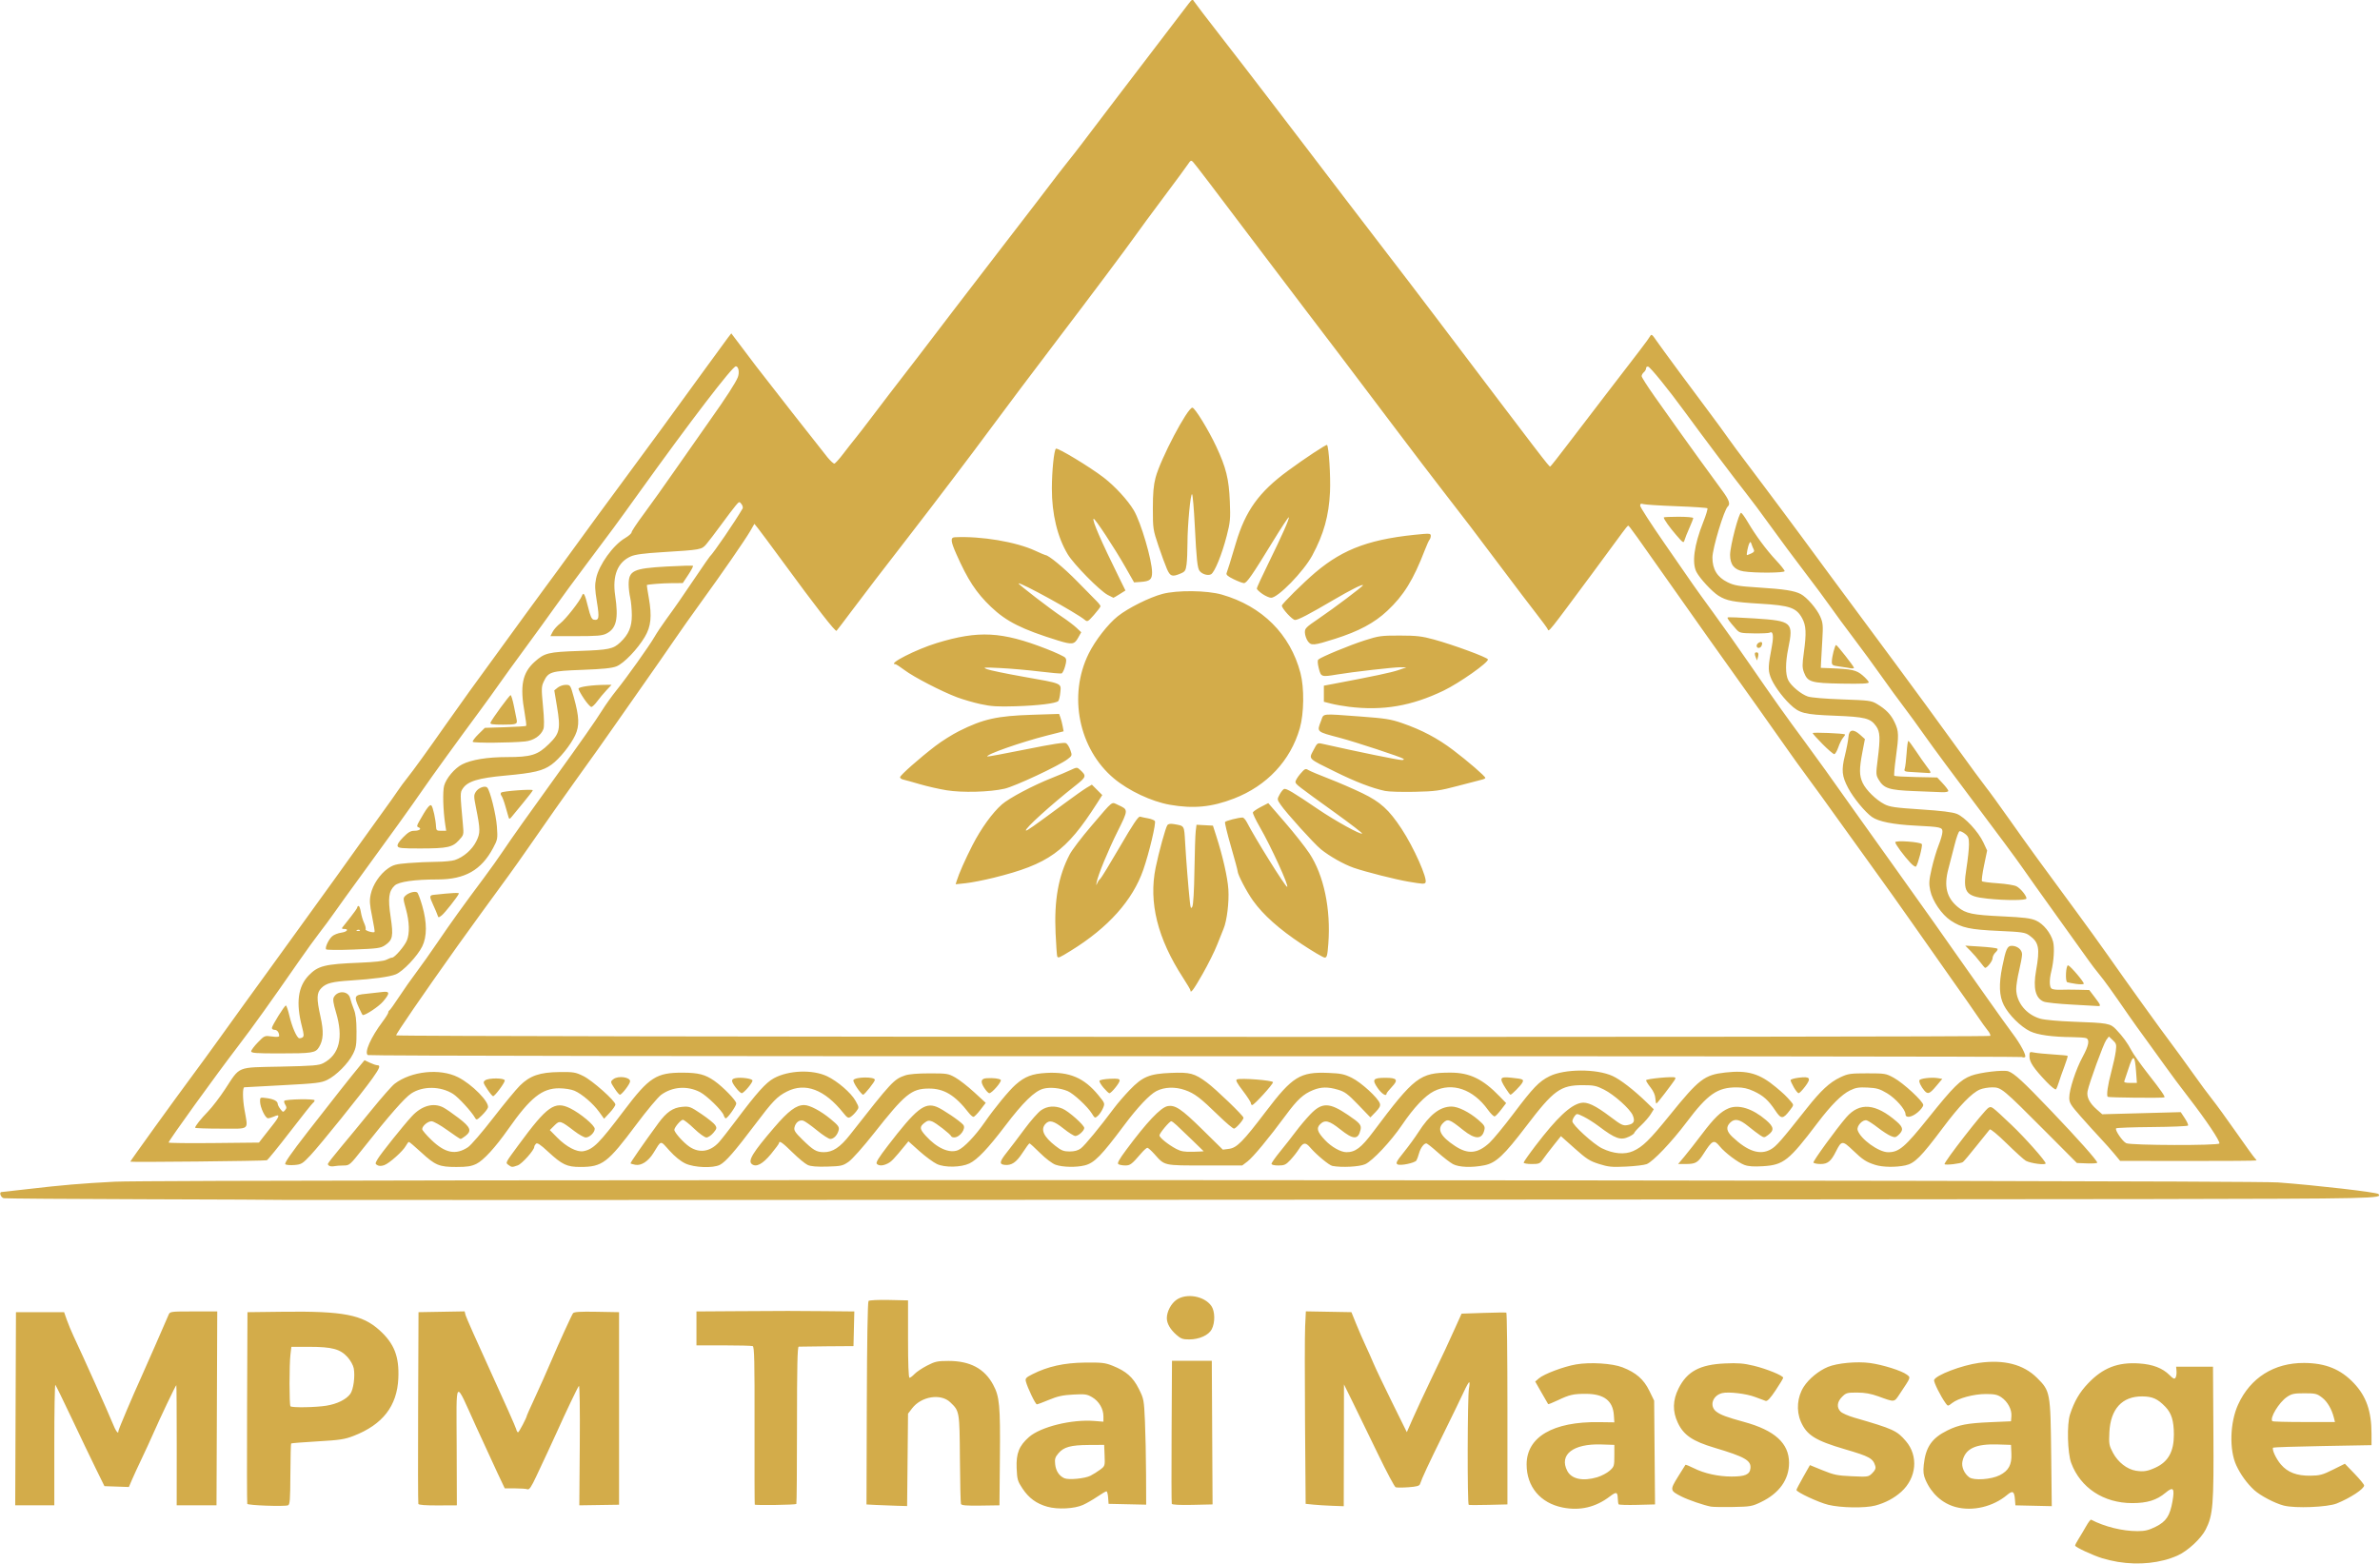 <?xml version="1.0" encoding="UTF-8" standalone="no"?>
<!-- Created with Inkscape (http://www.inkscape.org/) -->

<svg
   width="119.577mm"
   height="78.602mm"
   viewBox="0 0 119.577 78.602"
   version="1.1"
   id="svg1"
   xml:space="preserve"
   xmlns="http://www.w3.org/2000/svg"
   xmlns:svg="http://www.w3.org/2000/svg"><defs
     id="defs1" /><g
     id="layer1"
     transform="translate(-36.364,-20.218)"><g
       id="g1"
       transform="matrix(0.28,0,0,0.28,64.711,3.287)"><path
         style="fill:#d3ac4a"
         d="m 278.79,340.755 c -0.8,-0.131 -2.051,-0.421 -2.778,-0.644 -1.738,-0.534 -4.895,-2.009 -4.895,-2.288 0,-0.121 0.281,-0.663 0.624,-1.206 0.343,-0.543 0.948,-1.559 1.343,-2.259 0.395,-0.7 0.799,-1.23 0.897,-1.179 2.425,1.264 5.627,2.054 8.327,2.054 1.345,0 2.01,-0.161 3.267,-0.789 1.892,-0.945 2.558,-1.96 3.016,-4.594 0.407,-2.339 0.134,-2.666 -1.253,-1.501 -1.581,1.327 -3.283,1.856 -5.977,1.856 -5.126,4.8e-4 -9.284,-2.735 -10.949,-7.202 -0.668,-1.793 -0.796,-6.939 -0.216,-8.708 0.775,-2.366 1.703,-3.96 3.249,-5.581 2.658,-2.786 5.322,-3.826 9.152,-3.572 2.456,0.163 4.201,0.832 5.463,2.094 0.671,0.671 0.878,0.759 1.073,0.457 0.133,-0.206 0.212,-0.732 0.175,-1.168 l -0.067,-0.794 h 3.307 3.307 l 0.073,11.906 c 0.079,12.92 -0.063,14.701 -1.383,17.306 -0.832,1.641 -3.253,3.876 -5.069,4.679 -3.042,1.345 -6.885,1.752 -10.686,1.131 z m 6.801,-16.944 c 2.241,-1.045 3.254,-2.89 3.245,-5.907 -0.008,-2.481 -0.424,-3.838 -1.528,-4.983 -1.384,-1.435 -2.313,-1.852 -4.153,-1.864 -3.61,-0.024 -5.691,2.254 -5.894,6.45 -0.1,2.072 -0.05,2.361 0.644,3.668 0.896,1.69 2.537,2.971 4.127,3.22 1.366,0.214 2.107,0.093 3.558,-0.584 z m -198.889,7.046 c -1.961,-0.549 -3.328,-1.548 -4.471,-3.27 -0.87,-1.31 -0.961,-1.627 -1.046,-3.634 -0.112,-2.657 0.429,-4.03 2.207,-5.595 2.093,-1.842 7.656,-3.218 11.71,-2.895 l 1.654,0.131 v -0.966 c 0,-1.347 -0.796,-2.7 -2.012,-3.419 -0.926,-0.548 -1.272,-0.597 -3.412,-0.484 -1.87,0.099 -2.799,0.301 -4.327,0.94 -1.07,0.448 -2.057,0.815 -2.194,0.815 -0.254,0 -1.694,-3.005 -1.973,-4.115 -0.133,-0.529 0.03,-0.708 1.178,-1.289 2.759,-1.398 5.689,-2.047 9.432,-2.089 3.034,-0.034 3.62,0.034 4.969,0.574 2.427,0.972 3.637,2.039 4.688,4.134 0.898,1.789 0.931,1.967 1.102,5.821 0.097,2.186 0.186,6.449 0.199,9.473 l 0.022,5.498 -3.373,-0.074 -3.373,-0.074 -0.081,-1.124 c -0.045,-0.618 -0.182,-1.124 -0.304,-1.124 -0.123,0 -0.86,0.433 -1.638,0.962 -0.779,0.529 -1.932,1.194 -2.562,1.477 -1.551,0.697 -4.53,0.849 -6.394,0.327 z m 7.732,-5.566 c 0.477,-0.241 1.259,-0.732 1.738,-1.091 0.86,-0.644 0.87,-0.677 0.794,-2.548 l -0.077,-1.896 -2.778,0.017 c -3.237,0.019 -4.479,0.364 -5.444,1.51 -0.586,0.696 -0.678,1.015 -0.569,1.977 0.133,1.183 0.724,2.073 1.647,2.48 0.77,0.34 3.68,0.061 4.689,-0.449 z m 84.716,5.701 c -3.993,-0.792 -6.458,-3.739 -6.458,-7.723 0,-4.931 4.743,-7.709 12.965,-7.595 l 2.778,0.039 -0.086,-1.278 c -0.174,-2.6 -1.773,-3.828 -4.998,-3.838 -2.264,-0.007 -2.954,0.15 -5.051,1.148 -0.918,0.437 -1.701,0.751 -1.741,0.699 -0.04,-0.052 -0.579,-0.986 -1.198,-2.075 l -1.126,-1.979 0.669,-0.576 c 0.915,-0.787 4.438,-2.111 6.635,-2.494 2.533,-0.441 6.521,-0.194 8.35,0.517 2.431,0.945 3.814,2.149 4.81,4.185 l 0.879,1.797 0.079,9.311 0.079,9.311 -3.213,0.082 c -1.767,0.045 -3.265,-0.002 -3.327,-0.104 -0.063,-0.102 -0.13,-0.608 -0.149,-1.124 -0.042,-1.108 -0.274,-1.158 -1.401,-0.298 -2.57,1.96 -5.365,2.617 -8.495,1.997 z m 6.205,-5.429 c 0.76,-0.226 1.764,-0.752 2.231,-1.169 0.809,-0.723 0.849,-0.849 0.849,-2.698 v -1.94 l -2.343,-0.077 c -5.049,-0.166 -7.614,1.825 -6.107,4.74 0.762,1.474 2.798,1.908 5.37,1.144 z m 64.318,5.342 c -2.386,-0.644 -4.331,-2.394 -5.399,-4.861 -0.374,-0.864 -0.448,-1.479 -0.321,-2.691 0.335,-3.205 1.45,-4.824 4.274,-6.207 2.033,-0.995 3.541,-1.283 7.677,-1.463 l 3.704,-0.161 0.074,-0.926 c 0.094,-1.179 -0.662,-2.601 -1.794,-3.373 -0.707,-0.482 -1.236,-0.595 -2.79,-0.595 -2.178,0 -4.941,0.743 -6.073,1.634 -0.72,0.567 -0.74,0.568 -1.108,0.067 -0.922,-1.256 -2.232,-3.884 -2.103,-4.22 0.34,-0.885 4.908,-2.626 8.053,-3.069 4.486,-0.632 7.976,0.269 10.413,2.689 2.371,2.354 2.415,2.591 2.54,13.689 l 0.105,9.335 -3.262,-0.074 -3.262,-0.074 -0.084,-1.058 c -0.117,-1.478 -0.405,-1.647 -1.391,-0.818 -2.534,2.132 -6.212,2.998 -9.254,2.177 z m 7.926,-5.713 c 1.587,-0.81 2.168,-1.885 2.08,-3.849 l -0.071,-1.587 -2.343,-0.077 c -4.034,-0.132 -5.877,0.745 -6.372,3.034 -0.211,0.975 0.317,2.198 1.239,2.869 0.83,0.604 3.955,0.381 5.467,-0.39 z m -51.834,5.642 c -1.28,-0.241 -4.069,-1.198 -5.285,-1.814 -2.076,-1.052 -2.096,-1.161 -0.653,-3.505 0.696,-1.13 1.307,-2.107 1.36,-2.172 0.052,-0.065 0.719,0.198 1.481,0.584 1.871,0.948 4.406,1.51 6.802,1.51 2.446,10e-6 3.278,-0.367 3.388,-1.495 0.136,-1.391 -1.016,-2.047 -6.431,-3.664 -3.961,-1.183 -5.548,-2.261 -6.601,-4.486 -0.974,-2.059 -0.931,-4.039 0.134,-6.17 1.523,-3.048 3.81,-4.28 8.319,-4.481 2.348,-0.105 3.345,-0.025 5.159,0.411 2.326,0.559 5.292,1.771 5.292,2.162 0,0.123 -0.611,1.136 -1.357,2.252 -0.969,1.449 -1.479,1.991 -1.786,1.897 -0.236,-0.073 -1.084,-0.386 -1.884,-0.698 -1.558,-0.606 -4.787,-0.986 -5.931,-0.699 -1.717,0.431 -2.324,2.311 -1.065,3.301 0.757,0.595 1.904,1.024 5.012,1.872 5.491,1.498 8.049,3.817 8.064,7.311 0.013,3.013 -1.744,5.484 -5.021,7.063 -1.613,0.777 -1.925,0.832 -5.027,0.887 -1.819,0.032 -3.605,0.003 -3.969,-0.066 z m 21.034,-0.33 c -1.758,-0.435 -5.689,-2.273 -5.689,-2.66 0,-0.1 0.544,-1.143 1.209,-2.318 l 1.209,-2.137 2.288,0.933 c 2.017,0.822 2.64,0.948 5.25,1.064 2.929,0.129 2.969,0.123 3.663,-0.571 0.521,-0.521 0.655,-0.854 0.521,-1.293 -0.414,-1.351 -1.028,-1.688 -5.432,-2.978 -5.315,-1.557 -6.877,-2.538 -7.926,-4.976 -0.849,-1.973 -0.641,-4.42 0.53,-6.245 0.911,-1.42 2.674,-2.867 4.332,-3.556 1.658,-0.689 5.227,-1.021 7.545,-0.702 2.333,0.321 5.706,1.385 6.622,2.089 0.711,0.546 0.769,0.387 -1.259,3.428 -1.051,1.577 -0.852,1.553 -3.867,0.464 -1.333,-0.481 -2.396,-0.671 -3.791,-0.676 -1.794,-0.006 -1.996,0.051 -2.712,0.767 -0.905,0.905 -1.001,1.909 -0.255,2.655 0.285,0.285 1.386,0.769 2.447,1.076 7.003,2.025 7.639,2.314 9.268,4.217 2.275,2.658 1.916,6.602 -0.825,9.079 -1.277,1.154 -2.866,1.999 -4.661,2.478 -1.84,0.492 -6.21,0.421 -8.467,-0.137 z m 81.756,0.144 c -1.585,-0.404 -4.193,-1.771 -5.292,-2.772 -1.289,-1.175 -2.474,-2.81 -3.233,-4.459 -1.285,-2.791 -1.135,-7.695 0.332,-10.9 2.204,-4.815 6.455,-7.492 11.848,-7.462 3.853,0.022 6.553,1.12 8.929,3.632 2.224,2.351 3.158,5.037 3.158,9.08 v 2.039 l -8.758,0.157 c -4.817,0.086 -8.817,0.216 -8.89,0.288 -0.279,0.279 0.507,1.991 1.387,3.018 1.225,1.431 2.865,2.052 5.329,2.017 1.658,-0.023 2.171,-0.162 4.027,-1.087 l 2.127,-1.061 1.727,1.789 c 0.95,0.984 1.727,1.933 1.727,2.108 0,0.617 -2.462,2.242 -4.895,3.229 -1.671,0.678 -7.456,0.912 -9.525,0.384 z m 9.005,-15.721 c -0.392,-1.581 -1.184,-2.937 -2.141,-3.667 -0.917,-0.699 -1.19,-0.765 -3.16,-0.765 -1.863,0 -2.289,0.09 -3.132,0.661 -1.437,0.974 -3.15,3.816 -2.62,4.346 0.084,0.084 2.646,0.152 5.693,0.152 h 5.541 z m -416.002,-1.654 0.067,-17.33 h 4.32 4.32 l 0.488,1.386 c 0.268,0.762 0.811,2.072 1.207,2.91 1.707,3.62 6.293,13.845 6.944,15.481 0.636,1.597 1.11,2.249 1.11,1.526 0,-0.247 2.618,-6.423 4.04,-9.53 0.647,-1.414 4.464,-10.116 4.962,-11.311 0.242,-0.582 0.341,-0.595 4.489,-0.595 h 4.241 l -0.068,17.396 -0.068,17.396 h -3.572 -3.572 l 0.006,-10.782 c 0.003,-5.93 -0.03,-10.782 -0.074,-10.782 -0.105,0 -2.906,5.878 -4.098,8.599 -0.51,1.164 -1.469,3.248 -2.13,4.63 -0.662,1.382 -1.446,3.084 -1.743,3.781 l -0.54,1.268 -2.193,-0.077 -2.193,-0.077 -1.56,-3.175 c -0.858,-1.746 -2.798,-5.793 -4.311,-8.994 -1.513,-3.2 -2.835,-5.903 -2.938,-6.006 -0.103,-0.103 -0.187,4.718 -0.187,10.714 v 10.901 h -3.507 -3.507 z m 41.572,17.066 c -0.056,-0.146 -0.071,-7.944 -0.034,-17.33 l 0.069,-17.066 6.482,-0.079 c 10.666,-0.129 14.113,0.53 17.18,3.288 2.672,2.402 3.586,4.728 3.409,8.669 -0.224,4.969 -2.813,8.301 -8.021,10.32 -1.606,0.623 -2.466,0.754 -6.479,0.986 -2.545,0.148 -4.675,0.316 -4.734,0.375 -0.059,0.059 -0.12,2.552 -0.136,5.54 -0.024,4.642 -0.088,5.452 -0.436,5.563 -0.752,0.24 -7.196,0.004 -7.301,-0.267 z m 14.19,-17.613 c 1.935,-0.314 3.547,-1.108 4.291,-2.114 0.57,-0.771 0.894,-3.164 0.624,-4.604 -0.103,-0.549 -0.588,-1.418 -1.122,-2.009 -1.3,-1.439 -2.786,-1.838 -6.846,-1.838 h -3.222 l -0.167,1.389 c -0.222,1.851 -0.218,9.059 0.005,9.282 0.274,0.274 4.525,0.204 6.438,-0.107 z m 16.508,17.631 c -0.059,-0.155 -0.077,-7.962 -0.039,-17.348 l 0.069,-17.066 4.137,-0.073 4.137,-0.073 0.171,0.682 c 0.094,0.375 2.144,4.992 4.554,10.259 2.411,5.268 4.445,9.845 4.52,10.173 0.075,0.327 0.228,0.595 0.34,0.595 0.168,0 1.588,-2.705 1.588,-3.025 0,-0.055 0.518,-1.213 1.15,-2.572 0.991,-2.13 2.606,-5.752 3.343,-7.499 1.095,-2.595 3.568,-8.007 3.781,-8.275 0.201,-0.253 1.27,-0.319 4.265,-0.265 l 3.997,0.073 v 17.276 17.276 l -3.565,0.054 -3.565,0.054 0.082,-10.848 c 0.048,-6.351 -0.016,-10.738 -0.154,-10.583 -0.226,0.253 -2.43,4.867 -3.92,8.202 -0.39,0.873 -1.129,2.48 -1.642,3.572 -0.513,1.091 -1.453,3.098 -2.089,4.459 -0.891,1.905 -1.253,2.438 -1.574,2.315 -0.229,-0.088 -1.242,-0.16 -2.249,-0.16 h -1.832 l -1.343,-2.844 c -0.739,-1.564 -2.464,-5.312 -3.834,-8.328 -3.879,-8.537 -3.491,-8.936 -3.451,3.549 l 0.034,10.666 -3.4,0.017 c -2.179,0.011 -3.439,-0.084 -3.508,-0.265 z m 60.366,0.115 c -0.038,-0.073 -0.057,-6.471 -0.041,-14.218 0.024,-11.506 -0.036,-14.111 -0.323,-14.221 -0.194,-0.074 -2.545,-0.135 -5.226,-0.135 h -4.873 v -3.043 -3.043 l 6.548,-0.043 c 9.928,-0.065 10.904,-0.065 16.545,-0.009 l 5.234,0.052 -0.075,3.109 -0.075,3.109 -4.763,0.034 c -2.619,0.019 -4.901,0.048 -5.069,0.066 -0.228,0.024 -0.307,3.622 -0.306,14.075 1.8e-4,7.723 -0.051,14.094 -0.114,14.157 -0.163,0.163 -7.379,0.27 -7.463,0.11 z m 21.792,0.069 -1.744,-0.092 0.057,-18.132 c 0.035,-11.109 0.155,-18.231 0.31,-18.386 0.143,-0.143 1.739,-0.221 3.671,-0.179 l 3.418,0.074 v 6.945 c 0,4.457 0.095,6.944 0.265,6.941 0.146,-0.003 0.554,-0.309 0.907,-0.681 0.353,-0.372 1.365,-1.05 2.249,-1.506 1.429,-0.737 1.856,-0.829 3.856,-0.831 3.845,-0.003 6.431,1.373 7.989,4.251 1.155,2.134 1.303,3.715 1.217,13.059 l -0.079,8.599 -3.388,0.049 c -2.551,0.037 -3.421,-0.035 -3.519,-0.291 -0.072,-0.187 -0.157,-3.84 -0.189,-8.118 -0.064,-8.528 -0.068,-8.551 -1.738,-10.138 -1.709,-1.624 -5.195,-1.06 -6.85,1.108 l -0.72,0.944 -0.083,8.289 -0.083,8.289 -1.901,-0.052 c -1.046,-0.029 -2.686,-0.093 -3.645,-0.143 z m 53.036,-0.202 c -0.056,-0.146 -0.07,-5.98 -0.032,-12.965 l 0.069,-12.7 h 3.572 3.572 l 0.069,12.884 0.069,12.884 -3.609,0.081 c -2.238,0.05 -3.647,-0.02 -3.709,-0.184 z m 25.39,0.137 -1.37,-0.137 -0.11,-14.552 c -0.06,-8.004 -0.052,-15.775 0.019,-17.271 l 0.129,-2.719 4.088,0.073 4.088,0.073 0.859,2.117 c 0.472,1.164 1.222,2.891 1.666,3.836 0.444,0.946 1.107,2.434 1.473,3.307 0.366,0.873 1.854,3.991 3.305,6.929 l 2.639,5.342 1.101,-2.5 c 0.605,-1.375 2.056,-4.493 3.224,-6.929 2.597,-5.416 2.813,-5.878 4.307,-9.191 l 1.193,-2.646 3.915,-0.132 c 2.153,-0.073 4.005,-0.096 4.114,-0.051 0.109,0.045 0.198,7.807 0.198,17.249 v 17.167 l -3.373,0.081 c -1.855,0.045 -3.463,0.044 -3.572,-5e-4 -0.27,-0.111 -0.231,-19.476 0.042,-20.886 0.12,-0.618 0.139,-1.124 0.043,-1.124 -0.096,0 -0.515,0.744 -0.933,1.654 -0.417,0.91 -2.079,4.334 -3.693,7.61 -2.706,5.493 -3.84,7.928 -4.203,9.021 -0.107,0.321 -0.617,0.46 -2.075,0.564 -1.064,0.076 -2.097,0.076 -2.295,-3.1e-4 -0.199,-0.076 -1.631,-2.769 -3.182,-5.983 -1.551,-3.215 -3.556,-7.335 -4.454,-9.157 l -1.634,-3.312 -0.02,10.928 -0.02,10.928 -2.051,-0.075 c -1.128,-0.041 -2.667,-0.137 -3.42,-0.212 z M 109.849,300.005 c -1.101,-0.967 -1.715,-2.036 -1.715,-2.985 0,-1.19 0.769,-2.643 1.756,-3.316 1.794,-1.224 4.963,-0.662 6.22,1.104 0.675,0.947 0.713,2.979 0.08,4.203 -0.544,1.051 -2.224,1.814 -4.013,1.821 -1.175,0.005 -1.521,-0.118 -2.329,-0.827 z M -50.704,275.791 c -0.024,-0.024 -11.116,-0.076 -24.649,-0.115 -13.533,-0.039 -24.873,-0.123 -25.202,-0.185 -0.546,-0.104 -0.905,-1.109 -0.398,-1.112 0.109,-6.6e-4 2.163,-0.231 4.564,-0.512 6.31,-0.738 9.772,-1.033 15.743,-1.341 8.778,-0.453 381.942,-0.327 388.144,0.131 6.853,0.506 17.718,1.759 18.039,2.08 0.807,0.807 -0.444,0.834 -41.005,0.908 -47.242,0.086 -335.171,0.212 -335.236,0.147 z m 8.621,-6.078 c -0.182,-0.077 -0.331,-0.241 -0.331,-0.365 0,-0.124 1.042,-1.465 2.315,-2.98 1.273,-1.515 3.779,-4.557 5.568,-6.76 1.789,-2.203 3.635,-4.296 4.101,-4.652 2.993,-2.283 8.139,-2.814 11.387,-1.176 2.534,1.278 5.668,4.471 5.356,5.456 -0.086,0.27 -0.579,0.901 -1.097,1.401 -0.854,0.826 -0.966,0.867 -1.205,0.441 -0.639,-1.135 -2.996,-3.7 -3.957,-4.307 -2.238,-1.413 -5.435,-1.443 -7.508,-0.07 -1.197,0.793 -3.944,3.926 -8.596,9.808 -2.425,3.066 -2.474,3.109 -3.551,3.112 -0.601,0.002 -1.33,0.055 -1.621,0.118 -0.291,0.063 -0.678,0.051 -0.86,-0.026 z m 8.565,-0.146 c -0.428,-0.24 -0.424,-0.311 0.065,-1.14 0.568,-0.963 4.593,-5.995 6.106,-7.634 1.764,-1.912 3.871,-2.503 5.651,-1.587 0.466,0.24 1.71,1.099 2.765,1.91 2.138,1.643 2.381,2.279 1.221,3.191 -0.383,0.302 -0.782,0.548 -0.885,0.548 -0.103,0 -1.177,-0.714 -2.386,-1.587 -1.209,-0.873 -2.478,-1.587 -2.819,-1.587 -0.676,0 -1.679,0.845 -1.679,1.413 0,0.195 0.753,1.078 1.673,1.962 2.453,2.356 4.353,2.727 6.541,1.279 0.521,-0.345 2.547,-2.694 4.502,-5.22 1.955,-2.526 4.119,-5.15 4.809,-5.83 1.813,-1.789 3.574,-2.394 7.081,-2.435 2.547,-0.03 2.905,0.03 4.297,0.713 1.615,0.793 5.757,4.472 5.757,5.113 0,0.209 -0.456,0.869 -1.014,1.467 l -1.014,1.087 -0.876,-1.22 c -1.074,-1.496 -3.095,-3.231 -4.433,-3.807 -0.57,-0.245 -1.741,-0.434 -2.732,-0.44 -3.071,-0.019 -5.193,1.677 -9.143,7.309 -2.309,3.292 -4.458,5.638 -5.729,6.253 -0.92,0.445 -1.652,0.559 -3.594,0.559 -3.08,0 -3.774,-0.29 -6.325,-2.639 -1.109,-1.022 -2.094,-1.858 -2.187,-1.858 -0.094,0 -0.336,0.31 -0.539,0.689 -0.513,0.959 -2.98,3.165 -3.896,3.484 -0.491,0.171 -0.92,0.174 -1.216,0.009 z m 23.526,-0.041 c -0.573,-0.419 -0.646,-0.272 1.81,-3.612 5.137,-6.985 6.47,-7.927 9.264,-6.552 1.811,0.892 4.394,3.051 4.394,3.674 0,0.662 -0.923,1.555 -1.608,1.555 -0.302,0 -1.225,-0.518 -2.051,-1.15 -2.498,-1.913 -2.625,-1.949 -3.578,-0.996 l -0.819,0.819 1.314,1.334 c 1.658,1.684 3.569,2.677 4.718,2.454 1.779,-0.346 2.816,-1.385 7.288,-7.306 4.519,-5.983 5.802,-6.806 10.574,-6.784 2.775,0.013 3.978,0.325 5.611,1.457 1.561,1.082 3.95,3.539 3.95,4.063 0,0.474 -1.555,2.671 -1.891,2.671 -0.105,0 -0.268,-0.246 -0.363,-0.546 -0.265,-0.835 -3.034,-3.54 -4.27,-4.171 -2.275,-1.161 -4.918,-0.972 -6.945,0.496 -0.574,0.416 -2.582,2.816 -4.462,5.333 -5.159,6.907 -6.094,7.615 -10.058,7.618 -2.396,0.002 -3.258,-0.407 -5.777,-2.739 -1.412,-1.307 -1.945,-1.657 -2.175,-1.427 -0.168,0.168 -0.305,0.419 -0.305,0.558 0,0.588 -2.205,3.059 -2.967,3.325 -1.031,0.359 -1.066,0.358 -1.653,-0.072 z m 31.734,-0.267 c -0.843,-0.393 -1.886,-1.237 -2.856,-2.313 -1.705,-1.89 -1.406,-1.936 -2.888,0.451 -0.913,1.471 -2.178,2.293 -3.227,2.096 -0.426,-0.08 -0.818,-0.189 -0.872,-0.243 -0.087,-0.087 2.304,-3.543 4.999,-7.223 1.465,-2 2.627,-2.797 4.278,-2.934 1.304,-0.108 1.483,-0.041 3.469,1.303 1.152,0.779 2.256,1.67 2.453,1.979 0.32,0.501 0.284,0.652 -0.336,1.389 -0.383,0.455 -0.943,0.827 -1.245,0.827 -0.311,0 -1.266,-0.688 -2.203,-1.587 -0.909,-0.873 -1.82,-1.587 -2.023,-1.587 -0.374,0 -1.528,1.363 -1.528,1.805 0,0.468 1.647,2.308 2.706,3.024 1.779,1.202 3.697,0.921 5.267,-0.77 0.384,-0.413 1.77,-2.18 3.081,-3.926 3.773,-5.027 5.372,-6.809 6.815,-7.593 2.636,-1.434 6.927,-1.594 9.538,-0.357 1.877,0.889 4.321,2.997 5.096,4.395 0.668,1.205 0.668,1.209 0.156,1.893 -0.282,0.377 -0.739,0.829 -1.017,1.003 -0.439,0.277 -0.608,0.187 -1.318,-0.702 -3.361,-4.212 -6.834,-5.524 -10.148,-3.833 -1.739,0.887 -2.524,1.704 -5.737,5.967 -3.594,4.768 -5.23,6.644 -6.259,7.176 -1.231,0.637 -4.601,0.507 -6.202,-0.238 z m 21.945,0.263 c -0.448,-0.203 -1.674,-1.217 -2.725,-2.253 -1.778,-1.754 -2.413,-2.194 -2.413,-1.671 0,0.117 -0.649,0.999 -1.441,1.96 -1.504,1.824 -2.681,2.437 -3.45,1.798 -0.725,-0.601 0.174,-2.07 3.997,-6.529 2.585,-3.016 3.98,-4.061 5.409,-4.053 0.999,0.005 2.984,1.056 4.744,2.51 1.373,1.134 1.578,1.417 1.442,1.984 -0.213,0.885 -0.879,1.587 -1.504,1.587 -0.281,0 -1.364,-0.7 -2.406,-1.556 -1.043,-0.856 -2.14,-1.631 -2.439,-1.721 -0.684,-0.207 -1.364,0.299 -1.574,1.172 -0.137,0.569 0.085,0.915 1.429,2.234 1.926,1.889 2.506,2.231 3.807,2.244 1.617,0.015 2.945,-0.862 4.706,-3.106 7.531,-9.599 7.875,-9.969 9.902,-10.669 0.679,-0.234 2.245,-0.366 4.366,-0.368 3.132,-0.002 3.377,0.037 4.63,0.738 0.728,0.407 2.256,1.598 3.397,2.646 l 2.074,1.906 -0.962,1.257 c -0.529,0.691 -1.088,1.257 -1.242,1.257 -0.154,0 -0.535,-0.327 -0.846,-0.728 -2.461,-3.169 -4.431,-4.365 -7.166,-4.349 -3.119,0.018 -4.257,0.95 -9.911,8.115 -1.877,2.379 -3.835,4.576 -4.475,5.021 -1.057,0.735 -1.332,0.797 -3.836,0.869 -1.889,0.054 -2.942,-0.034 -3.513,-0.293 z m 23.195,-0.164 c -0.642,-0.301 -2.057,-1.342 -3.142,-2.314 l -1.974,-1.767 -0.562,0.686 c -2.044,2.497 -2.47,2.945 -3.119,3.28 -0.87,0.45 -1.598,0.479 -1.996,0.082 -0.214,-0.214 0.316,-1.085 1.972,-3.241 5.105,-6.646 6.606,-7.84 8.779,-6.986 1.052,0.413 4.202,2.545 4.768,3.227 0.544,0.655 -0.59,2.238 -1.618,2.257 -0.243,0.005 -0.481,-0.083 -0.529,-0.195 -0.179,-0.413 -2.757,-2.417 -3.443,-2.676 -0.577,-0.218 -0.836,-0.168 -1.389,0.267 -0.899,0.707 -0.859,1.091 0.242,2.309 2.009,2.224 4.263,3.223 5.81,2.577 1.056,-0.441 3.113,-2.598 4.778,-5.01 1.736,-2.514 4.352,-5.694 5.544,-6.742 1.673,-1.469 2.954,-1.959 5.505,-2.104 4.15,-0.237 6.779,0.88 9.308,3.953 1.216,1.478 1.228,1.51 0.859,2.381 -0.205,0.486 -0.615,1.098 -0.909,1.36 -0.523,0.465 -0.549,0.455 -1.09,-0.42 -0.767,-1.241 -3.291,-3.579 -4.332,-4.013 -1.368,-0.57 -3.182,-0.747 -4.373,-0.426 -1.568,0.422 -3.624,2.425 -6.849,6.672 -3.076,4.052 -4.992,6.063 -6.418,6.74 -1.503,0.713 -4.409,0.765 -5.823,0.103 z M 88.181,269.49 c -0.605,-0.216 -1.762,-1.09 -2.785,-2.105 -0.962,-0.955 -1.819,-1.736 -1.905,-1.736 -0.085,0 -0.645,0.759 -1.245,1.686 -1.117,1.727 -1.969,2.307 -3.202,2.177 -1.02,-0.107 -0.944,-0.582 0.354,-2.212 0.665,-0.835 2.11,-2.739 3.211,-4.23 1.102,-1.491 2.441,-3.009 2.977,-3.373 1.119,-0.76 2.441,-0.855 3.83,-0.275 1.097,0.458 3.901,2.95 3.901,3.466 0,0.491 -1.056,1.439 -1.604,1.439 -0.245,0 -1.19,-0.595 -2.1,-1.323 -1.765,-1.411 -2.563,-1.616 -3.266,-0.839 -0.906,1.001 -0.316,2.294 1.799,3.941 1.075,0.837 1.487,0.999 2.546,0.999 0.864,0 1.501,-0.174 2.011,-0.55 0.692,-0.509 3.396,-3.792 5.978,-7.256 0.597,-0.8 1.846,-2.248 2.776,-3.217 2.306,-2.403 3.547,-2.921 7.37,-3.077 3.487,-0.142 4.239,0.057 6.493,1.715 1.593,1.173 6.573,5.97 6.573,6.331 0,0.386 -1.368,1.951 -1.706,1.951 -0.196,0 -1.41,-1.024 -2.699,-2.276 -3.392,-3.296 -4.357,-4.032 -6.087,-4.643 -1.776,-0.627 -3.71,-0.557 -5.147,0.186 -1.215,0.628 -3.384,2.925 -5.734,6.071 -4.146,5.55 -5.398,6.828 -7.119,7.261 -1.525,0.384 -3.974,0.331 -5.219,-0.112 z m 49.662,0.207 c -0.596,-0.115 -2.866,-2.001 -3.997,-3.32 -0.836,-0.976 -1.244,-0.918 -2.003,0.284 -0.351,0.557 -1.052,1.45 -1.556,1.984 -0.8,0.848 -1.074,0.972 -2.143,0.972 -0.755,0 -1.226,-0.118 -1.226,-0.308 0,-0.169 0.691,-1.151 1.536,-2.183 0.845,-1.031 2.113,-2.649 2.819,-3.595 0.706,-0.946 1.885,-2.344 2.621,-3.107 2.088,-2.165 3.393,-2.142 6.743,0.121 2.153,1.454 2.457,1.819 2.247,2.699 -0.427,1.791 -1.281,1.765 -3.631,-0.11 -1.973,-1.575 -2.755,-1.772 -3.616,-0.911 -0.711,0.711 -0.499,1.385 0.902,2.862 1.143,1.205 2.793,2.136 3.803,2.146 1.611,0.016 2.676,-0.792 4.825,-3.661 7.391,-9.867 8.36,-10.611 13.831,-10.618 3.476,-0.005 5.818,1.127 8.882,4.294 l 1.14,1.178 -0.875,1.144 c -0.481,0.629 -1.009,1.188 -1.173,1.242 -0.164,0.054 -0.715,-0.483 -1.225,-1.192 -2.652,-3.691 -6.38,-4.978 -9.67,-3.339 -1.593,0.794 -3.63,2.948 -5.759,6.094 -1.958,2.892 -5.265,6.412 -6.589,7.013 -1.02,0.463 -4.221,0.632 -5.884,0.31 z m 21.62,-0.335 c -0.509,-0.274 -1.735,-1.221 -2.725,-2.105 -0.989,-0.884 -1.903,-1.607 -2.032,-1.607 -0.446,0 -1.052,0.824 -1.322,1.798 -0.149,0.539 -0.361,1.112 -0.47,1.273 -0.308,0.454 -2.871,0.984 -3.379,0.699 -0.373,-0.209 -0.21,-0.524 1.138,-2.205 0.866,-1.079 2.019,-2.659 2.562,-3.511 2.042,-3.203 3.896,-4.649 5.977,-4.662 1.182,-0.007 3.182,0.987 4.814,2.392 1.076,0.927 1.233,1.184 1.093,1.789 -0.41,1.769 -1.645,1.773 -3.837,0.014 -2.44,-1.959 -2.753,-2.066 -3.587,-1.232 -1.113,1.113 -0.442,2.401 2.136,4.103 2.35,1.552 4.066,1.397 6.197,-0.559 0.653,-0.599 2.588,-2.948 4.3,-5.219 3.55,-4.709 4.598,-5.798 6.478,-6.729 2.71,-1.342 8.437,-1.363 11.319,-0.043 1.405,0.644 3.824,2.516 6.096,4.719 l 1.29,1.25 -0.55,0.891 c -0.303,0.49 -1.092,1.398 -1.753,2.018 -0.661,0.62 -1.203,1.226 -1.203,1.347 0,0.121 -0.422,0.42 -0.938,0.665 -1.498,0.711 -2.439,0.386 -5.435,-1.879 -0.813,-0.615 -2.033,-1.387 -2.711,-1.716 -1.216,-0.591 -1.237,-0.592 -1.621,-0.083 -0.214,0.283 -0.393,0.693 -0.398,0.91 -0.014,0.643 3.784,4.111 5.32,4.857 2.037,0.99 4.056,1.17 5.575,0.498 1.712,-0.757 2.983,-2.001 6.555,-6.416 5.286,-6.535 6.245,-7.27 10.03,-7.692 3.957,-0.442 6.107,0.182 9.025,2.618 1.466,1.224 1.835,1.578 2.748,2.637 0.492,0.571 0.489,0.591 -0.209,1.507 -1.252,1.641 -1.57,1.65 -2.623,0.072 -1.244,-1.864 -2.153,-2.679 -3.885,-3.483 -1.053,-0.489 -1.9,-0.676 -3.062,-0.678 -3.444,-0.006 -5.183,1.206 -8.991,6.266 -2.673,3.551 -6.017,7.061 -7.154,7.509 -0.423,0.166 -2.085,0.365 -3.694,0.441 -2.555,0.121 -3.168,0.061 -4.846,-0.468 -1.667,-0.526 -2.244,-0.895 -4.38,-2.801 l -2.46,-2.195 -1.312,1.642 c -0.722,0.903 -1.58,2.028 -1.906,2.501 -0.547,0.792 -0.708,0.86 -2.032,0.86 -0.79,0 -1.437,-0.114 -1.437,-0.254 0,-0.14 0.965,-1.515 2.144,-3.057 3.805,-4.976 6.2,-7.24 8.096,-7.653 1.148,-0.251 2.582,0.42 5.315,2.483 1.998,1.509 2.276,1.641 3.123,1.482 1.104,-0.207 1.343,-0.668 0.9,-1.737 -0.473,-1.142 -3.335,-3.704 -5.168,-4.626 -1.385,-0.697 -1.852,-0.793 -3.827,-0.791 -3.968,0.005 -5.192,0.89 -10.065,7.288 -4.064,5.335 -5.491,6.675 -7.55,7.088 -2.278,0.457 -4.579,0.37 -5.668,-0.215 z m 52.319,0.16 c -1.169,-0.438 -3.49,-2.184 -4.427,-3.331 -1.047,-1.282 -1.335,-1.148 -2.951,1.38 -0.989,1.547 -1.405,1.782 -3.152,1.782 h -1.372 l 1.161,-1.389 c 0.638,-0.764 2.042,-2.555 3.118,-3.98 2.18,-2.885 3.363,-4.033 4.754,-4.614 1.817,-0.759 4.305,0.017 6.748,2.105 1.412,1.207 1.499,1.828 0.372,2.666 -0.693,0.515 -0.732,0.517 -1.446,0.049 -0.404,-0.265 -1.368,-0.997 -2.142,-1.628 -1.555,-1.267 -2.425,-1.432 -3.24,-0.618 -0.776,0.776 -0.65,1.543 0.417,2.549 2.771,2.613 4.971,3.323 6.9,2.226 0.979,-0.557 1.817,-1.513 6.386,-7.289 2.607,-3.296 4.17,-4.744 6.095,-5.646 1.375,-0.645 1.781,-0.704 4.809,-0.704 3.176,0 3.365,0.032 4.757,0.794 1.732,0.948 5.297,4.242 5.297,4.895 0,0.254 -0.436,0.834 -0.969,1.289 -1.08,0.923 -2.202,1.108 -2.213,0.364 -0.012,-0.853 -1.756,-2.835 -3.315,-3.768 -1.307,-0.782 -1.839,-0.938 -3.467,-1.021 -1.586,-0.08 -2.139,0.008 -3.157,0.5 -1.514,0.733 -3.424,2.644 -5.869,5.872 -5.101,6.734 -6.079,7.514 -9.718,7.739 -1.711,0.106 -2.661,0.043 -3.376,-0.225 z m 23.484,-0.008 c -1.632,-0.514 -2.25,-0.915 -4.03,-2.622 -1.859,-1.783 -2.045,-1.771 -3.031,0.195 -0.894,1.783 -1.483,2.267 -2.759,2.267 -0.621,0 -1.201,-0.116 -1.289,-0.258 -0.132,-0.214 4.145,-6.104 5.9,-8.124 2.386,-2.747 5.262,-2.506 9.029,0.756 1.21,1.048 1.27,1.572 0.281,2.467 -0.449,0.407 -0.621,0.423 -1.337,0.127 -0.451,-0.187 -1.484,-0.855 -2.295,-1.485 -0.811,-0.63 -1.709,-1.219 -1.997,-1.311 -0.723,-0.23 -1.879,1.014 -1.64,1.766 0.502,1.581 3.773,3.946 5.459,3.946 1.966,0 3.003,-0.885 7.28,-6.218 4.498,-5.607 5.698,-6.789 7.634,-7.518 1.595,-0.6 5.829,-1.093 6.687,-0.778 1.086,0.399 2.634,1.829 7.567,6.992 4.885,5.112 8.36,9.017 8.36,9.395 0,0.112 -0.821,0.172 -1.825,0.132 l -1.825,-0.073 -5.649,-5.67 c -7.678,-7.706 -7.915,-7.903 -9.531,-7.903 -0.712,0 -1.708,0.173 -2.215,0.385 -1.464,0.612 -3.677,2.9 -6.664,6.891 -3.893,5.201 -5.064,6.374 -6.715,6.728 -1.722,0.369 -4.068,0.332 -5.395,-0.085 z m -285.294,-0.103 c -0.247,-0.168 0.839,-1.747 4.059,-5.899 4.1,-5.286 7.966,-10.177 9.492,-12.008 l 0.652,-0.783 0.947,0.452 c 0.521,0.248 1.122,0.452 1.335,0.452 0.637,0 0.454,0.501 -0.856,2.348 -1.846,2.602 -9.389,11.962 -11.141,13.826 -1.405,1.494 -1.625,1.629 -2.837,1.731 -0.723,0.061 -1.466,0.007 -1.652,-0.119 z m 149.477,-0.023 c -0.263,-0.167 0.08,-0.801 1.397,-2.576 3.683,-4.966 6.183,-7.608 7.419,-7.843 1.365,-0.26 2.479,0.488 6.256,4.204 l 3.663,3.604 1.125,-0.148 c 1.391,-0.183 2.515,-1.326 6.607,-6.714 4.747,-6.252 6.144,-7.118 11.156,-6.915 2.3,0.093 2.901,0.219 4.263,0.889 1.668,0.82 4.706,3.599 5.021,4.593 0.139,0.438 -0.039,0.799 -0.758,1.539 l -0.939,0.967 -2.19,-2.274 c -1.877,-1.948 -2.396,-2.334 -3.628,-2.696 -1.819,-0.535 -3.023,-0.516 -4.471,0.071 -1.74,0.706 -2.82,1.701 -4.881,4.495 -3.033,4.112 -5.876,7.544 -6.888,8.316 l -0.941,0.718 -6.698,-0.002 c -7.502,-0.002 -7.165,0.074 -9.062,-2.049 -0.553,-0.618 -1.12,-1.124 -1.261,-1.124 -0.141,0 -0.633,0.44 -1.094,0.977 -1.698,1.98 -1.983,2.198 -2.876,2.194 -0.48,-0.002 -1.029,-0.104 -1.221,-0.226 z m 15.298,-2.323 c 4.7e-4,-0.021 -0.917,-0.914 -2.038,-1.984 -1.122,-1.07 -2.381,-2.273 -2.798,-2.673 -0.418,-0.4 -0.86,-0.728 -0.983,-0.728 -0.323,0 -2.117,2.151 -2.117,2.539 0,0.401 1.611,1.692 3.043,2.44 0.83,0.433 1.472,0.541 2.976,0.499 1.055,-0.029 1.918,-0.071 1.918,-0.092 z m 132.944,2.322 c -0.243,-0.244 7.129,-9.721 7.871,-10.118 0.581,-0.311 0.47,-0.394 4.14,3.072 2.337,2.207 6.124,6.471 6.124,6.895 0,0.353 -2.624,0.016 -3.54,-0.455 -0.309,-0.159 -1.844,-1.544 -3.412,-3.08 -1.681,-1.646 -2.945,-2.691 -3.08,-2.547 -0.126,0.134 -1.173,1.435 -2.328,2.89 -1.154,1.455 -2.269,2.782 -2.476,2.949 -0.353,0.284 -3.082,0.608 -3.298,0.392 z M -77.868,268.943 c 0,-0.131 8.145,-11.423 11.251,-15.598 1.191,-1.601 3.403,-4.638 4.916,-6.748 1.513,-2.111 3.441,-4.79 4.285,-5.953 0.844,-1.163 2.657,-3.663 4.03,-5.555 1.372,-1.892 4.429,-6.118 6.793,-9.393 2.364,-3.274 4.986,-6.906 5.826,-8.07 0.841,-1.164 2.799,-3.903 4.352,-6.085 1.553,-2.183 3.437,-4.802 4.186,-5.821 0.749,-1.019 1.761,-2.447 2.249,-3.175 0.487,-0.728 1.32,-1.859 1.85,-2.514 0.976,-1.207 3.68,-4.948 6.884,-9.525 2.311,-3.301 5.807,-8.159 9.524,-13.229 1.653,-2.256 3.774,-5.173 4.713,-6.482 0.939,-1.31 2.508,-3.453 3.487,-4.763 0.979,-1.31 3.548,-4.822 5.708,-7.805 2.16,-2.983 5.606,-7.686 7.658,-10.451 4.279,-5.765 10.644,-14.465 15.549,-21.252 1.859,-2.572 3.652,-5.027 3.985,-5.455 l 0.605,-0.778 1.969,2.607 c 1.083,1.434 2.201,2.915 2.485,3.291 1.229,1.629 11.972,15.34 12.818,16.361 0.513,0.618 1.056,1.12 1.207,1.115 0.151,-0.005 0.87,-0.793 1.598,-1.75 0.728,-0.957 1.727,-2.233 2.222,-2.835 0.494,-0.602 1.76,-2.24 2.812,-3.64 1.052,-1.4 2.502,-3.305 3.222,-4.233 3.329,-4.291 6.865,-8.903 11.655,-15.202 2,-2.631 5.659,-7.393 8.13,-10.583 2.471,-3.19 5.448,-7.057 6.615,-8.594 3.293,-4.337 5.507,-7.21 6.003,-7.79 0.249,-0.291 1.144,-1.439 1.99,-2.55 0.845,-1.112 3.651,-4.803 6.235,-8.202 4.623,-6.082 11.709,-15.365 13.086,-17.142 0.64,-0.826 0.728,-0.865 0.984,-0.431 0.155,0.262 2.24,2.992 4.634,6.067 2.394,3.075 6.204,8.016 8.467,10.98 2.263,2.964 5.364,7.021 6.892,9.015 1.528,1.994 4.802,6.286 7.276,9.539 2.474,3.253 5.934,7.768 7.689,10.035 1.755,2.267 5.565,7.26 8.467,11.096 19.135,25.297 20.259,26.765 20.481,26.751 0.077,-0.005 1.467,-1.761 3.088,-3.903 1.621,-2.141 4.602,-6.037 6.624,-8.656 6.259,-8.109 7.922,-10.301 8.206,-10.816 0.246,-0.447 0.363,-0.368 1.159,0.794 0.845,1.233 6.871,9.399 10.032,13.594 0.822,1.091 2.081,2.818 2.798,3.836 0.717,1.019 2.137,2.941 3.157,4.271 1.02,1.33 2.587,3.414 3.482,4.63 0.896,1.216 2.265,3.049 3.043,4.073 0.778,1.024 2.367,3.165 3.531,4.759 2.095,2.869 6.164,8.373 16.933,22.907 3.056,4.124 7.747,10.538 10.424,14.253 2.677,3.715 5.263,7.238 5.746,7.829 0.483,0.591 2.4,3.231 4.26,5.867 3.427,4.855 5.868,8.217 11.866,16.342 1.826,2.474 4.404,6.046 5.729,7.938 3.367,4.809 9.528,13.375 11.322,15.743 0.827,1.091 2.559,3.473 3.849,5.292 1.29,1.819 2.892,3.987 3.56,4.817 0.668,0.83 2.572,3.45 4.231,5.821 1.659,2.371 3.17,4.469 3.36,4.661 0.189,0.192 0.344,0.401 0.344,0.463 0,0.062 -5.507,0.106 -12.237,0.097 l -12.237,-0.017 -1.022,-1.24 c -0.562,-0.682 -1.694,-1.954 -2.516,-2.827 -0.821,-0.873 -2.415,-2.633 -3.542,-3.912 -1.81,-2.054 -2.048,-2.445 -2.048,-3.36 0,-1.47 1.189,-5.096 2.404,-7.334 1.101,-2.028 1.298,-3.096 0.617,-3.358 -0.23,-0.088 -1.332,-0.168 -2.447,-0.177 -3.637,-0.03 -6.239,-0.39 -7.612,-1.054 -1.676,-0.811 -3.824,-2.95 -4.703,-4.686 -0.831,-1.641 -0.917,-3.745 -0.281,-6.888 0.646,-3.19 0.903,-3.759 1.698,-3.759 1.009,0 1.858,0.703 1.856,1.536 -10e-4,0.392 -0.239,1.702 -0.529,2.912 -0.29,1.21 -0.525,2.698 -0.521,3.307 0.013,2.408 1.825,4.624 4.36,5.331 0.741,0.207 3.303,0.44 5.821,0.529 6.287,0.224 6.707,0.3 7.744,1.394 1.222,1.289 2.032,2.398 2.766,3.786 0.349,0.661 1.64,2.486 2.868,4.056 2.446,3.126 3.191,4.191 3.038,4.343 -0.149,0.149 -10.022,0.056 -10.174,-0.097 -0.258,-0.258 0.01,-2.138 0.638,-4.478 0.352,-1.31 0.715,-2.977 0.806,-3.704 0.151,-1.199 0.101,-1.384 -0.536,-1.981 l -0.703,-0.658 -0.472,0.626 c -0.485,0.643 -3.065,7.713 -3.352,9.186 -0.203,1.042 0.344,2.13 1.645,3.273 l 0.988,0.867 7.044,-0.191 7.044,-0.191 0.723,1.092 c 0.398,0.601 0.661,1.191 0.586,1.313 -0.075,0.121 -2.967,0.243 -6.426,0.27 -3.459,0.027 -6.374,0.133 -6.477,0.235 -0.276,0.274 1.145,2.36 1.816,2.666 0.884,0.403 16.577,0.445 16.71,0.045 0.141,-0.424 -2.365,-4.17 -5.497,-8.217 -1.408,-1.819 -3.317,-4.379 -4.242,-5.689 -0.926,-1.31 -2.474,-3.453 -3.44,-4.763 -0.967,-1.31 -2.374,-3.274 -3.127,-4.366 -3.047,-4.416 -4.242,-6.08 -5.23,-7.284 -0.57,-0.694 -1.393,-1.769 -1.83,-2.388 -0.437,-0.619 -3.004,-4.203 -5.706,-7.964 -2.702,-3.761 -5.61,-7.851 -6.462,-9.088 -0.852,-1.237 -4.535,-6.209 -8.184,-11.05 -3.649,-4.84 -7.707,-10.324 -9.016,-12.187 -1.31,-1.862 -3.106,-4.332 -3.992,-5.487 -0.886,-1.155 -2.66,-3.589 -3.942,-5.408 -1.282,-1.819 -3.534,-4.892 -5.003,-6.83 -1.47,-1.937 -3.327,-4.462 -4.127,-5.61 -0.8,-1.148 -2.895,-3.968 -4.655,-6.267 -1.76,-2.299 -4.481,-5.964 -6.047,-8.145 -1.566,-2.181 -3.607,-4.919 -4.537,-6.085 -1.763,-2.212 -7.596,-9.963 -10.88,-14.457 -2.959,-4.049 -6.187,-8.028 -6.59,-8.122 -0.201,-0.047 -0.365,0.087 -0.365,0.298 0,0.211 -0.179,0.532 -0.397,0.713 -0.218,0.181 -0.397,0.497 -0.397,0.701 0,0.205 1.042,1.84 2.315,3.635 1.273,1.794 3.235,4.559 4.358,6.144 1.861,2.624 5.356,7.452 7.832,10.819 1.182,1.607 1.448,2.384 0.955,2.793 -0.658,0.546 -2.76,7.524 -2.76,9.164 0,2.107 0.87,3.525 2.714,4.427 1.212,0.593 1.939,0.716 5.623,0.951 4.543,0.289 6.347,0.57 7.499,1.166 1.099,0.568 2.907,2.657 3.517,4.063 0.482,1.11 0.522,1.573 0.367,4.159 -0.096,1.601 -0.197,3.387 -0.224,3.969 l -0.049,1.058 1.587,0.062 c 4.032,0.157 4.785,0.323 5.927,1.3 0.597,0.511 1.085,1.068 1.085,1.239 2.4e-4,0.229 -1.266,0.289 -4.829,0.228 -5.505,-0.094 -6.129,-0.278 -6.784,-2.001 -0.327,-0.859 -0.331,-1.369 -0.03,-3.561 0.484,-3.523 0.416,-4.872 -0.315,-6.191 -1.036,-1.87 -2.192,-2.27 -7.469,-2.586 -4.891,-0.292 -6.083,-0.521 -7.549,-1.446 -1.126,-0.711 -3.295,-3.047 -3.921,-4.225 -0.868,-1.632 -0.441,-4.83 1.198,-8.958 0.508,-1.28 0.846,-2.404 0.752,-2.498 -0.094,-0.094 -2.58,-0.26 -5.523,-0.368 -2.943,-0.108 -5.619,-0.278 -5.946,-0.377 -0.46,-0.139 -0.595,-0.075 -0.595,0.283 0,0.255 1.949,3.275 4.332,6.712 2.383,3.436 4.699,6.784 5.148,7.439 0.449,0.655 2.122,2.977 3.718,5.159 1.596,2.183 4.54,6.35 6.542,9.26 4.06,5.904 6.579,9.447 9.778,13.758 1.944,2.62 4.959,6.825 9.128,12.731 0.81,1.147 3.943,5.539 6.963,9.759 3.02,4.22 6.198,8.685 7.063,9.922 0.864,1.237 2.58,3.678 3.812,5.424 1.232,1.746 3.836,5.439 5.787,8.206 1.951,2.767 3.994,5.617 4.541,6.334 1.411,1.848 2.574,4.042 2.249,4.243 -0.148,0.091 -0.396,0.087 -0.552,-0.009 -0.156,-0.096 -66.92,-0.161 -148.365,-0.145 -86.45,0.018 -148.233,-0.068 -148.444,-0.206 -0.679,-0.444 0.532,-3.184 2.657,-6.012 0.557,-0.741 1.012,-1.475 1.012,-1.632 0,-0.157 0.089,-0.324 0.198,-0.373 0.109,-0.049 0.902,-1.16 1.762,-2.469 0.86,-1.31 2.241,-3.274 3.069,-4.366 0.828,-1.091 2.556,-3.532 3.84,-5.424 2.33,-3.433 4.561,-6.535 8.348,-11.605 1.102,-1.475 2.638,-3.635 3.414,-4.799 1.356,-2.036 4.529,-6.513 9.249,-13.05 4.537,-6.283 7.336,-10.282 8.46,-12.086 0.635,-1.019 1.78,-2.626 2.545,-3.572 1.872,-2.314 5.937,-8.02 6.88,-9.657 0.419,-0.728 1.373,-2.156 2.119,-3.175 1.548,-2.113 2.69,-3.759 5.601,-8.07 1.13,-1.673 2.121,-3.102 2.203,-3.175 0.629,-0.562 4.634,-6.426 5.892,-8.626 0.092,-0.16 -0.004,-0.518 -0.212,-0.794 -0.365,-0.483 -0.404,-0.472 -1.049,0.292 -0.368,0.437 -1.533,1.975 -2.589,3.418 -1.056,1.443 -2.252,3.013 -2.659,3.488 -0.853,0.997 -0.938,1.012 -7.989,1.447 -3.258,0.201 -4.79,0.408 -5.565,0.75 -2.376,1.051 -3.338,3.456 -2.808,7.02 0.621,4.179 0.222,5.921 -1.566,6.828 -0.763,0.387 -1.655,0.463 -5.482,0.463 l -4.571,4.1e-4 0.403,-0.78 c 0.222,-0.429 0.833,-1.108 1.359,-1.509 0.957,-0.73 3.539,-4.017 3.895,-4.959 0.288,-0.761 0.524,-0.324 1.103,2.042 0.404,1.651 0.645,2.184 1.02,2.253 0.944,0.176 1.032,-0.321 0.562,-3.184 -0.371,-2.264 -0.397,-3.014 -0.145,-4.228 0.502,-2.418 3.053,-5.972 5.184,-7.221 0.651,-0.382 1.184,-0.853 1.184,-1.047 0,-0.194 0.982,-1.672 2.183,-3.283 1.201,-1.611 3.903,-5.406 6.005,-8.433 2.102,-3.027 4.795,-6.872 5.985,-8.546 2.747,-3.866 4.53,-6.628 4.89,-7.573 0.327,-0.86 0.128,-1.952 -0.356,-1.952 -0.62,0 -8.112,9.784 -17.394,22.717 -4,5.573 -4.974,6.897 -9.4,12.775 -1.902,2.526 -4.427,5.962 -5.612,7.635 -1.185,1.673 -3.618,5.031 -5.406,7.461 -1.788,2.43 -3.899,5.347 -4.692,6.482 -0.793,1.135 -2.233,3.135 -3.201,4.445 -4.324,5.85 -8.736,11.943 -10.439,14.417 -2.08,3.02 -5.948,8.406 -11.118,15.481 -1.914,2.619 -4.061,5.596 -4.77,6.615 -0.71,1.019 -1.896,2.626 -2.636,3.572 -0.74,0.946 -2.461,3.327 -3.824,5.292 -5.074,7.313 -8.146,11.603 -10.703,14.949 -4.257,5.568 -12.589,17.118 -12.589,17.451 0,0.099 3.648,0.141 8.108,0.095 l 8.108,-0.084 0.69,-0.894 c 0.379,-0.492 1.205,-1.544 1.836,-2.338 1.217,-1.533 1.264,-1.942 0.166,-1.441 -0.371,0.169 -0.854,0.308 -1.072,0.308 -0.486,0 -1.416,-1.967 -1.424,-3.013 -0.006,-0.757 0.005,-0.762 1.224,-0.595 1.268,0.174 1.941,0.539 1.951,1.06 0.003,0.164 0.219,0.575 0.48,0.914 0.436,0.566 0.503,0.58 0.838,0.177 0.296,-0.357 0.302,-0.538 0.031,-0.972 -0.183,-0.293 -0.259,-0.607 -0.169,-0.697 0.304,-0.304 5.429,-0.394 5.429,-0.096 0,0.154 -0.119,0.353 -0.265,0.443 -0.146,0.09 -2.007,2.429 -4.137,5.197 -2.129,2.768 -4.005,5.073 -4.167,5.122 -0.442,0.133 -24.504,0.38 -24.504,0.251 z M 282.06,252.883 c -0.234,-3.227 -0.512,-3.332 -1.407,-0.53 -0.314,0.982 -0.633,1.935 -0.709,2.117 -0.099,0.236 0.203,0.331 1.058,0.331 h 1.197 z m -26.172,-6.523 c 0.083,-0.135 -0.127,-0.583 -0.467,-0.995 -0.34,-0.412 -1.137,-1.524 -1.77,-2.47 -0.633,-0.946 -2.714,-3.922 -4.625,-6.615 -1.91,-2.692 -5.007,-7.097 -6.88,-9.79 -1.874,-2.692 -5.564,-7.871 -8.2,-11.509 -2.636,-3.638 -5.549,-7.686 -6.473,-8.996 -0.924,-1.31 -2.78,-3.87 -4.126,-5.689 -1.345,-1.819 -3.202,-4.399 -4.127,-5.733 -0.924,-1.334 -3.279,-4.668 -5.233,-7.408 -7.982,-11.196 -10.715,-15.049 -14.703,-20.725 -6.967,-9.915 -8.197,-11.628 -8.357,-11.635 -0.085,-0.004 -0.556,0.559 -1.049,1.25 -0.492,0.691 -2.969,4.055 -5.505,7.474 -7.9,10.655 -7.699,10.405 -7.902,9.851 -0.068,-0.185 -0.992,-1.447 -2.054,-2.806 -1.062,-1.359 -3.706,-4.839 -5.875,-7.734 -4.815,-6.427 -7.555,-10.025 -11.063,-14.524 -1.475,-1.892 -5.286,-6.892 -8.469,-11.113 -8.46,-11.217 -13.752,-18.203 -15.833,-20.902 -1.01,-1.31 -4.44,-5.834 -7.624,-10.054 -9.167,-12.151 -12.387,-16.378 -12.76,-16.751 -0.286,-0.286 -0.431,-0.216 -0.826,0.397 -0.263,0.409 -2.219,3.065 -4.345,5.903 -2.126,2.838 -4.45,5.993 -5.164,7.011 -1.361,1.942 -8.252,11.145 -13.572,18.124 -3.832,5.027 -10.754,14.234 -12.902,17.16 -2.603,3.547 -9.812,13.049 -13.8,18.19 -4.84,6.24 -8.306,10.761 -10.626,13.862 -1.361,1.819 -2.57,3.408 -2.688,3.53 -0.214,0.224 -3.522,-4.034 -9.928,-12.778 -1.892,-2.582 -3.749,-5.081 -4.127,-5.554 l -0.688,-0.859 -0.739,1.282 c -0.916,1.589 -5.137,7.694 -8.848,12.801 -1.538,2.115 -3.748,5.244 -4.912,6.952 -1.164,1.709 -3.645,5.276 -5.513,7.928 -1.868,2.652 -4.097,5.834 -4.953,7.071 -1.638,2.365 -4.48,6.366 -7.048,9.922 -1.844,2.554 -5.142,7.243 -8.372,11.906 -1.311,1.892 -2.995,4.273 -3.744,5.292 -2.499,3.402 -7.66,10.513 -9.132,12.583 -6.313,8.879 -11.125,15.889 -11.022,16.057 0.183,0.296 285.858,0.389 286.041,0.093 z M 112.367,238.183 c 0,-0.117 -0.588,-1.118 -1.307,-2.225 -4.597,-7.072 -6.213,-13.558 -4.933,-19.797 0.577,-2.811 1.79,-7.203 2.103,-7.617 0.181,-0.238 0.569,-0.297 1.209,-0.184 1.899,0.336 1.797,0.162 1.984,3.388 0.183,3.157 0.578,8.113 0.838,10.496 0.133,1.223 0.201,1.364 0.446,0.926 0.177,-0.316 0.324,-2.825 0.379,-6.47 0.05,-3.274 0.154,-6.465 0.232,-7.09 l 0.142,-1.137 1.473,0.079 1.473,0.079 0.596,1.852 c 1.177,3.659 2.036,7.447 2.175,9.587 0.148,2.282 -0.265,5.667 -0.863,7.063 -0.191,0.447 -0.711,1.744 -1.154,2.883 -0.443,1.139 -1.613,3.49 -2.601,5.226 -1.602,2.816 -2.194,3.61 -2.194,2.942 z m -23.897,-6.071 c -0.064,-0.109 -0.198,-1.984 -0.299,-4.167 -0.274,-5.934 0.506,-10.291 2.535,-14.155 0.42,-0.8 2.14,-3.063 3.822,-5.027 4.145,-4.842 3.6,-4.411 4.864,-3.841 1.854,0.836 1.854,0.834 -0.074,4.705 -1.736,3.486 -3.565,7.93 -3.782,9.19 -0.106,0.617 -0.097,0.623 0.138,0.093 0.138,-0.313 0.369,-0.641 0.513,-0.73 0.144,-0.089 1.717,-2.664 3.497,-5.721 2.433,-4.182 3.34,-5.529 3.659,-5.436 0.233,0.068 0.867,0.202 1.407,0.298 0.541,0.096 1.096,0.311 1.235,0.478 0.261,0.314 -1.01,5.675 -2.071,8.738 -1.903,5.491 -6.3,10.406 -13.001,14.537 -2.101,1.295 -2.256,1.36 -2.444,1.038 z m 43.879,-2.217 c -4.034,-2.671 -6.931,-5.253 -8.747,-7.798 -1.17,-1.64 -2.768,-4.701 -2.768,-5.304 -1.2e-4,-0.167 -0.54,-2.167 -1.199,-4.444 -0.659,-2.277 -1.135,-4.243 -1.056,-4.371 0.135,-0.219 2.424,-0.803 3.145,-0.803 0.184,0 0.533,0.387 0.775,0.86 1.442,2.818 6.902,11.576 7.218,11.576 0.421,0 -2.885,-7.244 -4.884,-10.702 -0.753,-1.302 -1.318,-2.499 -1.257,-2.66 0.062,-0.161 0.707,-0.601 1.434,-0.978 l 1.322,-0.686 3.006,3.47 c 1.653,1.908 3.623,4.406 4.378,5.551 2.592,3.93 3.862,9.986 3.397,16.192 -0.161,2.145 -0.256,2.512 -0.651,2.512 -0.255,0 -2.105,-1.087 -4.111,-2.415 z M 70.434,218.521 c 0.389,-1.27 1.539,-3.869 2.812,-6.356 1.538,-3.004 3.577,-5.834 5.291,-7.341 1.301,-1.144 5.628,-3.433 9.007,-4.764 1.117,-0.44 2.58,-1.058 3.25,-1.373 1.191,-0.56 1.231,-0.561 1.763,-0.079 1.197,1.083 1.14,1.289 -0.763,2.785 -4.429,3.481 -9.222,7.827 -8.942,8.107 0.124,0.124 1.235,-0.658 6.99,-4.915 1.654,-1.224 3.42,-2.468 3.925,-2.766 l 0.918,-0.541 0.933,0.933 0.933,0.933 -0.994,1.554 c -5.494,8.591 -8.644,10.852 -18.511,13.288 -1.746,0.431 -3.992,0.87 -4.99,0.975 l -1.815,0.191 z m 81.091,0.172 c -2.343,-0.396 -7.703,-1.753 -9.849,-2.494 -1.758,-0.607 -4.369,-2.081 -5.912,-3.34 -1.227,-1 -6.229,-6.537 -7.21,-7.982 -0.641,-0.943 -0.644,-0.973 -0.184,-1.828 0.257,-0.478 0.62,-0.927 0.807,-0.999 0.38,-0.146 1.655,0.614 6.068,3.614 3.081,2.095 7.684,4.64 7.936,4.388 0.076,-0.076 -2.08,-1.737 -4.792,-3.69 -6.926,-4.989 -7.094,-5.12 -7.17,-5.549 -0.037,-0.211 0.341,-0.861 0.839,-1.443 0.834,-0.974 0.953,-1.03 1.488,-0.705 0.32,0.194 1.966,0.887 3.657,1.539 1.692,0.652 4.393,1.822 6.002,2.6 3.262,1.576 4.782,2.956 7.049,6.396 2.202,3.342 4.708,8.976 4.293,9.649 -0.176,0.286 -0.508,0.268 -3.023,-0.157 z m -42.862,-13.812 c -3.254,-0.57 -7.397,-2.519 -10.015,-4.712 -6.321,-5.295 -8.262,-14.89 -4.533,-22.413 1.176,-2.372 3.464,-5.309 5.23,-6.712 1.844,-1.466 5.668,-3.375 7.995,-3.993 2.656,-0.705 7.995,-0.646 10.66,0.117 7.237,2.072 12.285,7.107 14.115,14.08 0.698,2.66 0.642,7.258 -0.121,9.91 -1.672,5.812 -5.894,10.32 -11.805,12.606 -4.004,1.548 -7.265,1.864 -11.527,1.118 z M 68.579,202.278 c -1.31,-0.212 -3.453,-0.7 -4.763,-1.084 -1.31,-0.384 -2.649,-0.757 -2.977,-0.828 -0.327,-0.072 -0.585,-0.265 -0.573,-0.43 0.027,-0.359 3.446,-3.38 6.33,-5.593 1.139,-0.874 3.063,-2.084 4.275,-2.69 4.339,-2.167 6.799,-2.714 13.111,-2.917 l 4.821,-0.155 0.235,0.633 c 0.129,0.348 0.311,1.05 0.405,1.561 l 0.169,0.928 -2.977,0.757 c -4.689,1.192 -11.047,3.427 -10.71,3.765 0.051,0.051 3.159,-0.525 6.906,-1.279 4.923,-0.991 6.931,-1.297 7.238,-1.103 0.234,0.147 0.577,0.707 0.762,1.243 0.328,0.948 0.315,0.992 -0.508,1.618 -1.554,1.183 -9.426,4.871 -11.315,5.3 -2.677,0.609 -7.579,0.738 -10.433,0.275 z m 78.731,0.129 c -2.304,-0.485 -5.249,-1.613 -8.889,-3.405 -5.065,-2.494 -4.838,-2.27 -3.977,-3.916 0.699,-1.337 0.704,-1.341 1.682,-1.121 6.612,1.485 13.513,2.893 14.175,2.893 0.315,0 0.433,-0.093 0.286,-0.224 -0.321,-0.286 -8.577,-3.008 -11.364,-3.747 -4.321,-1.145 -4.194,-1.029 -3.404,-3.098 0.51,-1.335 -0.12,-1.268 7.009,-0.744 4.514,0.332 5.499,0.488 7.533,1.192 3.535,1.225 6.316,2.694 9.137,4.826 2.647,2.001 5.782,4.713 5.785,5.004 7.7e-4,0.092 -0.267,0.231 -0.594,0.308 -0.327,0.077 -2.262,0.58 -4.299,1.119 -3.362,0.888 -4.083,0.987 -7.805,1.069 -2.256,0.05 -4.629,-0.02 -5.274,-0.156 z m -6.5,-15.104 c -1.019,-0.124 -2.447,-0.376 -3.175,-0.561 l -1.323,-0.336 v -1.445 -1.445 l 1.72,-0.325 c 7.201,-1.36 10.386,-2.035 11.642,-2.466 l 1.455,-0.499 -1.058,-0.017 c -1.115,-0.018 -8.677,0.844 -11.377,1.298 -2.825,0.474 -2.896,0.451 -3.288,-1.076 -0.216,-0.844 -0.252,-1.439 -0.095,-1.595 0.447,-0.447 5.619,-2.588 8.371,-3.465 2.486,-0.792 2.949,-0.855 6.257,-0.848 3.023,0.006 3.963,0.115 6.115,0.705 3.511,0.962 9.566,3.192 9.692,3.569 0.173,0.518 -5.136,4.257 -7.98,5.621 -5.755,2.76 -10.857,3.629 -16.955,2.887 z m -66.083,-0.478 c -1.275,-0.279 -3.18,-0.832 -4.233,-1.228 -2.761,-1.038 -7.768,-3.628 -9.416,-4.871 -0.779,-0.587 -1.523,-1.068 -1.654,-1.068 -1.492,0 3.725,-2.662 7.435,-3.794 7.5,-2.288 11.646,-2.07 19.622,1.029 1.697,0.659 3.23,1.374 3.407,1.587 0.253,0.304 0.251,0.639 -0.006,1.56 -0.18,0.645 -0.464,1.219 -0.629,1.276 -0.166,0.057 -1.968,-0.1 -4.005,-0.35 -2.037,-0.25 -5.192,-0.526 -7.011,-0.615 -2.999,-0.146 -3.219,-0.127 -2.359,0.206 0.522,0.202 3.42,0.804 6.441,1.338 7.159,1.266 6.864,1.142 6.703,2.812 -0.07,0.733 -0.234,1.438 -0.364,1.566 -0.426,0.423 -3.609,0.813 -7.644,0.937 -3.26,0.1 -4.383,0.031 -6.288,-0.386 z m 58.712,-11.286 c -0.271,-0.379 -0.509,-1.065 -0.529,-1.525 -0.034,-0.774 0.153,-0.966 2.497,-2.557 2.742,-1.862 7.918,-5.762 7.918,-5.966 0,-0.275 -2.145,0.796 -5.292,2.642 -4.449,2.61 -6.331,3.589 -6.899,3.589 -0.472,0 -2.362,-2.059 -2.362,-2.574 0,-0.303 3.892,-4.154 6.013,-5.949 5.146,-4.356 10.123,-6.125 19.453,-6.916 1.042,-0.088 1.257,-0.031 1.257,0.337 0,0.244 -0.101,0.557 -0.223,0.695 -0.123,0.138 -0.498,0.966 -0.835,1.839 -2.077,5.393 -3.795,8.172 -6.771,10.951 -2.316,2.163 -5.1,3.65 -9.369,5.005 -3.82,1.212 -4.269,1.252 -4.858,0.429 z m -44.883,-0.147 c -6.434,-1.994 -9.217,-3.392 -11.966,-6.013 -2.657,-2.533 -4.181,-4.854 -6.235,-9.5 -1.023,-2.314 -1.078,-2.963 -0.254,-3.003 4.723,-0.225 10.965,0.822 14.409,2.416 0.936,0.433 1.762,0.788 1.837,0.788 0.554,0 3.332,2.292 5.649,4.66 1.528,1.562 3.106,3.164 3.506,3.562 0.4,0.397 0.728,0.827 0.728,0.954 0,0.128 -0.522,0.824 -1.16,1.547 -1.082,1.227 -1.193,1.288 -1.654,0.904 -1.526,-1.272 -11.607,-6.82 -11.886,-6.541 -0.118,0.118 5.789,4.658 7.798,5.994 0.958,0.637 2.125,1.52 2.594,1.962 l 0.852,0.804 -0.57,1.014 c -0.672,1.196 -1.082,1.247 -3.648,0.451 z m 8.963,-8.169 c -1.432,-0.756 -6.061,-5.461 -7.159,-7.275 -1.853,-3.061 -2.867,-7.264 -2.855,-11.829 0.009,-3.137 0.378,-6.787 0.722,-7.131 0.261,-0.261 6.142,3.294 8.614,5.206 2.016,1.56 4.296,4.045 5.365,5.849 1.279,2.156 3.276,8.939 3.28,11.137 0.002,1.295 -0.379,1.605 -2.11,1.721 l -1.121,0.075 -1.581,-2.778 c -1.95,-3.426 -5.502,-8.823 -5.685,-8.639 -0.277,0.277 1.312,3.939 4.642,10.691 l 1.077,2.185 -1.045,0.659 c -0.575,0.363 -1.077,0.654 -1.116,0.648 -0.039,-0.006 -0.503,-0.24 -1.03,-0.518 z m 27.748,-0.183 c -0.546,-0.375 -0.992,-0.808 -0.992,-0.962 0,-0.154 0.939,-2.192 2.086,-4.528 2.472,-5.035 3.822,-8.085 3.652,-8.255 -0.068,-0.068 -1.347,1.878 -2.843,4.323 -3.721,6.083 -4.696,7.489 -5.194,7.489 -0.235,0 -1.07,-0.315 -1.856,-0.699 -1.083,-0.53 -1.387,-0.802 -1.256,-1.124 0.17,-0.417 0.688,-2.089 1.669,-5.388 1.716,-5.774 4.121,-9.116 9.297,-12.925 3.041,-2.238 6.909,-4.792 7.048,-4.653 0.324,0.324 0.663,5.676 0.534,8.425 -0.201,4.29 -1.122,7.588 -3.183,11.406 -1.561,2.891 -6.173,7.624 -7.397,7.59 -0.316,-0.009 -1.02,-0.323 -1.566,-0.697 z m -17.111,-4.46 c -0.293,-0.662 -0.982,-2.538 -1.531,-4.167 -0.965,-2.865 -0.998,-3.086 -1,-6.667 -0.002,-2.752 0.123,-4.18 0.484,-5.556 0.877,-3.343 5.73,-12.569 6.61,-12.567 0.438,6.2e-4 2.887,3.99 4.282,6.976 1.77,3.788 2.274,5.825 2.436,9.851 0.127,3.152 0.076,3.712 -0.56,6.183 -0.863,3.35 -2.169,6.547 -2.815,6.893 -0.54,0.289 -1.553,0.003 -2.027,-0.573 -0.415,-0.504 -0.573,-1.964 -0.885,-8.16 -0.15,-2.981 -0.368,-5.515 -0.483,-5.631 -0.279,-0.279 -0.835,5.627 -0.831,8.832 0.002,1.399 -0.073,3.101 -0.167,3.782 -0.151,1.101 -0.273,1.283 -1.091,1.624 -1.492,0.624 -1.835,0.507 -2.422,-0.82 z M -66.226,262.845 c 0,-0.302 1.02,-1.587 2.342,-2.952 0.732,-0.755 2.096,-2.538 3.03,-3.961 2.769,-4.216 1.959,-3.885 9.928,-4.055 5.918,-0.127 6.911,-0.208 7.718,-0.634 2.872,-1.517 3.622,-4.554 2.255,-9.123 -0.481,-1.608 -0.585,-2.323 -0.391,-2.686 0.688,-1.285 2.616,-1.173 2.937,0.171 0.102,0.427 0.398,1.312 0.658,1.967 0.344,0.868 0.475,1.944 0.483,3.969 0.01,2.447 -0.068,2.936 -0.65,4.101 -0.83,1.66 -3.013,3.847 -4.613,4.622 -1.091,0.528 -1.955,0.63 -8.028,0.949 -3.743,0.196 -6.826,0.363 -6.851,0.37 -0.315,0.09 -0.301,2.059 0.028,3.964 0.665,3.852 1.146,3.457 -4.216,3.457 -2.547,0 -4.63,-0.071 -4.63,-0.158 z m 189.442,-4.408 c 0,-0.183 -0.649,-1.184 -1.442,-2.226 -1.076,-1.412 -1.346,-1.93 -1.062,-2.039 0.744,-0.286 6.473,0.161 6.473,0.505 0,0.383 -3.38,4.093 -3.729,4.093 -0.132,0 -0.24,-0.15 -0.24,-0.333 z m 72.58,-0.864 c -0.03,-0.586 -0.348,-1.309 -0.86,-1.955 -0.447,-0.564 -0.812,-1.143 -0.812,-1.287 0,-0.279 4.96,-0.744 5.214,-0.49 0.162,0.162 0.1,0.257 -1.907,2.907 -0.728,0.96 -1.382,1.748 -1.455,1.75 -0.073,0.002 -0.154,-0.414 -0.18,-0.925 z m -209.6,-1.648 c -0.752,-1.151 -0.784,-1.285 -0.378,-1.587 0.626,-0.467 3.518,-0.443 3.518,0.028 0,0.427 -1.779,2.816 -2.097,2.816 -0.122,0 -0.591,-0.566 -1.043,-1.257 z m 22.887,-0.06 c -0.825,-1.246 -0.832,-1.3 -0.234,-1.754 0.847,-0.643 2.977,-0.359 2.977,0.396 0,0.466 -1.482,2.411 -1.836,2.411 -0.116,0 -0.524,-0.474 -0.907,-1.053 z m 43.487,-0.14 c -0.451,-0.656 -0.754,-1.301 -0.673,-1.432 0.369,-0.597 3.849,-0.631 3.849,-0.038 0,0.331 -1.853,2.663 -2.116,2.663 -0.132,0 -0.609,-0.537 -1.06,-1.193 z m 93.383,-0.022 c -1.038,-1.508 -0.82,-1.806 1.329,-1.819 2.169,-0.013 2.445,0.351 1.237,1.626 -0.527,0.556 -0.959,1.1 -0.96,1.209 -0.007,0.593 -0.878,0.042 -1.606,-1.016 z m 22.969,0.062 c -1.189,-1.882 -1.056,-2.119 1.058,-1.894 2.119,0.225 2.26,0.291 1.935,0.899 -0.277,0.518 -1.884,2.148 -2.117,2.147 -0.082,-2.6e-4 -0.476,-0.519 -0.876,-1.152 z m -138.112,-0.09 c -0.904,-1.191 -0.915,-1.57 -0.052,-1.735 1.021,-0.195 3.029,0.096 3.029,0.438 0,0.44 -1.571,2.277 -1.937,2.265 -0.171,-0.005 -0.639,-0.441 -1.039,-0.969 z m 44.564,0.024 c -0.729,-1.124 -0.6,-1.674 0.407,-1.74 1.198,-0.079 2.3,0.051 2.549,0.3 0.257,0.257 -1.582,2.396 -2.054,2.39 -0.159,-0.002 -0.565,-0.43 -0.902,-0.951 z m 21.412,-0.021 c -0.458,-0.536 -0.791,-1.102 -0.74,-1.257 0.051,-0.155 0.887,-0.317 1.858,-0.36 1.433,-0.064 1.765,-0.003 1.765,0.322 0,0.424 -1.501,2.27 -1.846,2.27 -0.112,0 -0.578,-0.439 -1.037,-0.975 z m 123.863,-0.071 c -0.327,-0.573 -0.595,-1.159 -0.595,-1.302 0,-0.143 0.664,-0.342 1.475,-0.444 2.046,-0.256 2.283,0.071 1.145,1.581 -0.495,0.657 -1.019,1.198 -1.165,1.201 -0.146,0.003 -0.532,-0.463 -0.86,-1.036 z m 23.424,0.584 c -0.599,-0.687 -1.044,-1.634 -0.887,-1.888 0.195,-0.316 2.158,-0.544 3.211,-0.373 l 0.885,0.144 -1.088,1.29 c -1.184,1.404 -1.507,1.53 -2.121,0.827 z m 21.928,-1.564 c -2.308,-2.425 -3.07,-3.552 -3.078,-4.555 -0.007,-0.868 0.017,-0.888 0.853,-0.717 0.473,0.097 1.991,0.247 3.373,0.333 1.382,0.086 2.562,0.2 2.622,0.252 0.06,0.052 -0.198,0.9 -0.572,1.883 -0.375,0.983 -0.825,2.264 -1,2.846 -0.176,0.582 -0.411,1.158 -0.523,1.28 -0.112,0.122 -0.865,-0.473 -1.674,-1.323 z m -322.173,-5.49 c 0,-0.205 0.541,-0.93 1.203,-1.611 1.192,-1.227 1.215,-1.236 2.514,-1.058 0.826,0.114 1.31,0.081 1.31,-0.088 0,-0.627 -0.356,-1.105 -0.822,-1.105 -0.275,0 -0.494,-0.149 -0.486,-0.331 0.02,-0.44 2.258,-4.035 2.512,-4.035 0.109,0 0.395,0.833 0.634,1.852 0.461,1.963 1.293,3.889 1.733,4.016 0.146,0.042 0.421,-0.023 0.613,-0.144 0.285,-0.18 0.268,-0.528 -0.091,-1.914 -1.115,-4.297 -0.727,-7.218 1.224,-9.229 1.66,-1.71 2.872,-2.012 9.073,-2.259 2.78,-0.111 4.382,-0.289 4.865,-0.541 0.396,-0.207 0.856,-0.377 1.021,-0.378 0.45,-0.002 2.213,-2.052 2.636,-3.065 0.525,-1.256 0.461,-3.371 -0.171,-5.652 -0.522,-1.885 -0.525,-1.975 -0.066,-2.41 0.559,-0.53 1.684,-0.839 2.084,-0.571 0.154,0.103 0.569,1.199 0.923,2.436 0.859,3.005 0.855,5.477 -0.011,7.253 -0.848,1.739 -3.463,4.497 -4.754,5.014 -1.127,0.451 -3.956,0.837 -8.083,1.102 -3.348,0.215 -4.386,0.482 -5.256,1.352 -0.868,0.868 -0.898,1.846 -0.158,5.167 0.592,2.657 0.517,4.146 -0.273,5.446 -0.63,1.037 -1.19,1.124 -7.178,1.124 -4.118,0 -4.994,-0.065 -4.994,-0.373 z m 19.362,-7.782 c -0.964,-2.133 -0.866,-2.339 1.21,-2.541 0.982,-0.096 2.292,-0.242 2.91,-0.325 1.434,-0.193 1.473,0.201 0.169,1.724 -0.747,0.873 -3.06,2.418 -3.619,2.418 -0.052,0 -0.353,-0.574 -0.67,-1.275 z M 270.456,240.739 c -2.328,-0.124 -4.566,-0.361 -4.973,-0.527 -1.476,-0.603 -1.93,-2.42 -1.38,-5.519 0.727,-4.093 0.528,-5.129 -1.225,-6.377 -0.739,-0.526 -1.288,-0.606 -5.485,-0.795 -5.137,-0.231 -6.629,-0.553 -8.591,-1.852 -1.626,-1.077 -3.287,-3.514 -3.684,-5.405 -0.262,-1.247 -0.226,-1.789 0.261,-3.933 0.31,-1.368 0.871,-3.252 1.245,-4.188 0.374,-0.936 0.681,-2.014 0.681,-2.397 0,-0.831 -0.23,-0.884 -4.895,-1.121 -3.959,-0.201 -6.594,-0.728 -7.75,-1.55 -1.25,-0.889 -3.306,-3.387 -4.257,-5.172 -1.139,-2.137 -1.249,-3.224 -0.593,-5.866 0.303,-1.223 0.586,-2.7 0.627,-3.282 0.099,-1.385 0.853,-1.544 2.086,-0.442 l 0.872,0.779 -0.454,2.368 c -0.576,3.003 -0.565,4.175 0.05,5.497 0.599,1.288 2.41,3.061 3.919,3.836 0.945,0.486 1.937,0.627 6.484,0.924 3.75,0.245 5.708,0.487 6.497,0.803 1.431,0.572 3.863,3.194 4.767,5.138 l 0.67,1.441 -0.554,2.66 c -0.305,1.463 -0.471,2.745 -0.371,2.848 0.101,0.104 1.372,0.269 2.826,0.367 1.453,0.098 2.96,0.339 3.349,0.535 0.727,0.367 1.807,1.676 1.807,2.191 0,0.362 -3.695,0.379 -7,0.031 -3.967,-0.417 -4.456,-1.131 -3.764,-5.496 0.248,-1.564 0.45,-3.46 0.448,-4.214 -0.002,-1.168 -0.107,-1.452 -0.709,-1.925 -0.388,-0.306 -0.835,-0.513 -0.992,-0.462 -0.157,0.051 -0.538,1.097 -0.847,2.322 -0.309,1.226 -0.826,3.223 -1.149,4.438 -0.832,3.126 -0.318,5.178 1.717,6.856 1.402,1.156 2.608,1.407 7.966,1.659 3.897,0.183 5.084,0.331 6.028,0.748 1.339,0.592 2.651,2.209 3.077,3.789 0.281,1.045 0.136,3.523 -0.31,5.3 -0.387,1.537 -0.363,2.872 0.055,3.145 0.206,0.134 0.91,0.22 1.565,0.19 0.655,-0.03 2.089,-0.031 3.187,-0.003 l 1.996,0.051 0.98,1.286 c 1.109,1.454 1.17,1.641 0.517,1.586 -0.255,-0.021 -2.368,-0.14 -4.696,-0.264 z m 0.833,-3.705 c -0.706,-0.104 -1.42,-0.242 -1.587,-0.306 -0.405,-0.155 -0.238,-3.161 0.169,-3.025 0.447,0.149 2.901,3.044 2.796,3.297 -0.051,0.123 -0.671,0.138 -1.377,0.034 z m -17.238,-3.95 c -0.437,-0.58 -1.21,-1.474 -1.72,-1.987 l -0.926,-0.933 2.778,0.177 c 1.528,0.097 2.87,0.262 2.983,0.365 0.113,0.103 -0.036,0.406 -0.331,0.672 -0.294,0.267 -0.535,0.743 -0.535,1.059 0,0.489 -0.987,1.75 -1.34,1.713 -0.063,-0.007 -0.472,-0.486 -0.909,-1.066 z m -296.788,-2.26 c -0.2,-0.352 0.462,-1.758 1.101,-2.336 0.31,-0.281 1.066,-0.577 1.679,-0.659 1.048,-0.14 1.384,-0.702 0.393,-0.658 -0.284,0.013 -0.377,-0.087 -0.244,-0.265 0.117,-0.157 0.77,-0.981 1.45,-1.831 0.68,-0.85 1.236,-1.654 1.236,-1.786 0,-0.132 0.104,-0.24 0.231,-0.24 0.127,0 0.31,0.498 0.408,1.108 0.097,0.609 0.361,1.496 0.587,1.971 0.225,0.475 0.341,0.974 0.258,1.109 -0.144,0.234 1.4,0.69 1.613,0.477 0.056,-0.056 -0.142,-1.298 -0.44,-2.761 -0.451,-2.212 -0.493,-2.886 -0.253,-4.006 0.364,-1.699 1.637,-3.606 3.077,-4.613 0.969,-0.677 1.452,-0.806 3.704,-0.988 1.424,-0.115 3.673,-0.215 4.998,-0.222 1.324,-0.007 2.813,-0.149 3.307,-0.314 1.572,-0.527 3.102,-1.858 3.843,-3.341 0.766,-1.535 0.76,-2.062 -0.07,-6.22 -0.375,-1.879 -0.374,-2.115 0.015,-2.708 0.463,-0.707 1.633,-1.137 2.026,-0.745 0.515,0.515 1.586,4.815 1.743,6.992 0.158,2.197 0.134,2.33 -0.68,3.857 -2.115,3.968 -5.055,5.64 -9.927,5.643 -4.179,0.003 -6.997,0.403 -7.737,1.098 -1.069,1.004 -1.23,2.26 -0.722,5.639 0.518,3.448 0.38,4.135 -1.025,5.081 -0.768,0.518 -1.34,0.595 -5.646,0.763 -2.714,0.106 -4.849,0.085 -4.924,-0.047 z m 6.072,-3.436 c -0.088,-0.088 -0.316,-0.097 -0.507,-0.021 -0.211,0.085 -0.148,0.147 0.16,0.16 0.279,0.011 0.435,-0.051 0.347,-0.139 z m 13.943,-2.67 c -0.081,-0.263 -0.442,-1.117 -0.804,-1.898 -0.681,-1.473 -0.669,-1.687 0.101,-1.771 3.302,-0.359 4.614,-0.423 4.528,-0.222 -0.252,0.593 -2.543,3.501 -3.081,3.911 -0.568,0.434 -0.605,0.433 -0.745,-0.021 z m 264.291,-9.407 c -1.14,-1.206 -2.731,-3.359 -2.731,-3.698 0,-0.382 4.523,-0.064 4.77,0.336 0.177,0.287 -0.692,3.624 -1.048,4.024 -0.098,0.109 -0.543,-0.188 -0.991,-0.661 z m -271.459,-2.997 c -0.104,-0.271 0.242,-0.826 0.989,-1.587 0.89,-0.906 1.342,-1.171 2.005,-1.171 0.929,0 1.388,-0.381 0.753,-0.625 -0.339,-0.13 -0.322,-0.282 0.12,-1.069 1.324,-2.356 1.915,-3.126 2.191,-2.85 0.288,0.288 0.779,2.533 0.835,3.817 0.028,0.644 0.134,0.728 0.926,0.728 h 0.895 l -0.172,-1.124 c -0.383,-2.511 -0.48,-5.923 -0.198,-6.959 0.366,-1.342 1.889,-3.148 3.233,-3.834 1.655,-0.844 4.51,-1.311 8.016,-1.311 4.361,0 5.528,-0.361 7.543,-2.333 1.969,-1.927 2.134,-2.689 1.459,-6.74 l -0.483,-2.897 0.614,-0.497 c 0.338,-0.273 0.988,-0.497 1.445,-0.496 0.817,0.001 0.841,0.038 1.451,2.247 0.974,3.527 1.031,5.083 0.248,6.782 -0.804,1.745 -2.815,4.241 -4.257,5.286 -1.537,1.113 -3.155,1.498 -8.249,1.962 -4.932,0.449 -6.817,1.027 -7.689,2.356 -0.471,0.719 -0.47,0.83 0.039,6.403 0.171,1.872 0.165,1.893 -0.721,2.858 -1.161,1.264 -2.081,1.459 -6.921,1.467 -3.318,0.005 -3.935,-0.057 -4.071,-0.41 z m 19.922,-5.141 c -0.072,-0.217 -0.329,-1.11 -0.571,-1.983 -0.242,-0.873 -0.567,-1.741 -0.721,-1.929 -0.167,-0.204 -0.184,-0.432 -0.041,-0.565 0.29,-0.269 5.664,-0.664 5.664,-0.416 0,0.096 -0.744,1.072 -1.654,2.17 -0.91,1.098 -1.855,2.248 -2.1,2.557 -0.361,0.454 -0.472,0.486 -0.577,0.166 z M 242.142,202.429 c -4.439,-0.177 -5.365,-0.483 -6.3,-2.083 -0.469,-0.803 -0.479,-1.032 -0.157,-3.563 0.493,-3.877 0.441,-4.99 -0.285,-6.009 -1.009,-1.417 -1.965,-1.658 -7.414,-1.87 -5.488,-0.213 -6.343,-0.431 -8.028,-2.048 -1.535,-1.473 -3.076,-3.65 -3.534,-4.994 -0.424,-1.244 -0.392,-1.847 0.291,-5.511 0.34,-1.821 0.177,-2.718 -0.426,-2.345 -0.145,0.089 -1.411,0.145 -2.814,0.124 -2.447,-0.036 -2.578,-0.069 -3.213,-0.787 -1.246,-1.411 -1.625,-1.938 -1.491,-2.072 0.074,-0.074 2.255,0.006 4.848,0.177 6.735,0.444 6.983,0.665 6.021,5.371 -0.531,2.596 -0.528,4.698 0.008,5.734 0.535,1.035 2.299,2.497 3.507,2.907 0.584,0.198 3.147,0.413 6.166,0.518 4.798,0.166 5.242,0.224 6.218,0.808 1.651,0.988 2.523,1.894 3.198,3.323 0.742,1.569 0.765,2.282 0.207,6.344 -0.233,1.696 -0.356,3.151 -0.273,3.234 0.083,0.083 1.849,0.185 3.925,0.227 l 3.774,0.075 0.997,1.069 c 0.548,0.588 0.997,1.192 0.997,1.344 0,0.154 -0.494,0.255 -1.124,0.23 -0.618,-0.025 -2.912,-0.116 -5.097,-0.204 z m 0.174,-3.388 c -1.868,-0.088 -1.939,-0.115 -1.763,-0.675 0.1,-0.321 0.247,-1.565 0.325,-2.766 0.079,-1.201 0.217,-2.179 0.308,-2.174 0.091,0.005 0.695,0.808 1.343,1.786 0.648,0.978 1.511,2.211 1.918,2.742 0.864,1.126 0.904,1.303 0.277,1.232 -0.255,-0.029 -1.339,-0.094 -2.409,-0.144 z m -16.516,-5.035 c -0.978,-0.986 -1.779,-1.878 -1.779,-1.982 0,-0.182 5.576,0.046 5.797,0.238 0.06,0.052 -0.089,0.313 -0.332,0.58 -0.242,0.268 -0.63,1.042 -0.861,1.721 -0.231,0.679 -0.562,1.235 -0.734,1.235 -0.172,0 -1.113,-0.807 -2.092,-1.793 z m -242.209,-0.415 c -0.079,-0.127 0.378,-0.744 1.015,-1.37 l 1.158,-1.139 3.641,-0.114 c 2.002,-0.063 3.697,-0.17 3.766,-0.24 0.069,-0.069 -0.054,-1.129 -0.275,-2.356 -0.866,-4.826 -0.413,-7.142 1.786,-9.128 1.781,-1.609 2.444,-1.771 8.015,-1.962 5.316,-0.182 6.102,-0.347 7.366,-1.543 1.505,-1.424 2.08,-2.778 2.07,-4.879 -0.005,-1.054 -0.133,-2.453 -0.284,-3.108 -0.151,-0.655 -0.278,-1.704 -0.282,-2.333 -0.015,-2.559 0.796,-2.95 6.812,-3.287 2.525,-0.141 4.652,-0.196 4.726,-0.122 0.074,0.074 -0.307,0.801 -0.848,1.615 l -0.983,1.48 -2.013,0.013 c -1.692,0.011 -4.292,0.214 -4.435,0.346 -0.022,0.021 0.137,1.049 0.354,2.286 0.583,3.326 0.397,5.14 -0.72,7.017 -1.316,2.212 -3.757,4.751 -5.074,5.278 -0.819,0.328 -2.406,0.49 -6.146,0.63 -5.641,0.21 -6.078,0.343 -6.914,2.104 -0.422,0.89 -0.434,1.273 -0.134,4.416 0.223,2.335 0.244,3.662 0.065,4.127 -0.45,1.174 -1.74,2.039 -3.282,2.201 -2.445,0.258 -9.237,0.306 -9.386,0.065 z m 3.18,-3.442 c 0.234,-0.611 3.399,-4.934 3.611,-4.934 0.111,0 0.387,0.923 0.613,2.051 0.227,1.128 0.436,2.17 0.466,2.315 0.172,0.845 -0.04,0.926 -2.418,0.926 -1.917,0 -2.381,-0.073 -2.272,-0.358 z m 16.786,-4.285 c -0.546,-0.804 -0.992,-1.619 -0.992,-1.81 0,-0.337 2.554,-0.69 4.988,-0.69 h 0.94 l -0.93,0.992 c -0.511,0.546 -1.256,1.439 -1.655,1.984 -0.399,0.546 -0.868,0.991 -1.042,0.989 -0.174,-0.002 -0.764,-0.661 -1.309,-1.465 z M 230.371,180.307 c -0.218,-0.047 -0.962,-0.159 -1.654,-0.25 -1.119,-0.147 -1.257,-0.237 -1.257,-0.826 0,-0.874 0.545,-3.011 0.767,-3.011 0.192,0 3.201,3.838 3.201,4.082 0,0.154 -0.351,0.156 -1.058,0.005 z m -16.601,-1.97 c -0.148,-0.365 -0.164,-0.701 -0.036,-0.75 0.474,-0.18 0.658,0.107 0.484,0.75 l -0.18,0.661 z m 0.197,-1.993 c 0,-0.4 0.698,-0.838 0.944,-0.591 0.07,0.07 0.052,0.323 -0.04,0.562 -0.211,0.549 -0.904,0.571 -0.904,0.03 z m -2.358,-13.344 c -1.641,-0.265 -2.404,-1.204 -2.404,-2.958 0,-1.592 1.595,-7.676 1.979,-7.551 0.148,0.048 0.686,0.798 1.196,1.666 1.399,2.384 3.316,4.977 5.054,6.835 0.858,0.917 1.56,1.802 1.56,1.965 0,0.334 -5.388,0.365 -7.385,0.042 z m 1.401,-3.218 c 0.49,-0.223 0.598,-0.406 0.429,-0.728 -0.124,-0.236 -0.303,-0.667 -0.396,-0.958 -0.14,-0.438 -0.206,-0.461 -0.38,-0.132 -0.254,0.48 -0.58,2.117 -0.421,2.117 0.062,0 0.408,-0.134 0.768,-0.298 z m -13.47,-3.293 c -1.209,-1.398 -2.241,-2.854 -2.241,-3.162 0,-0.069 1.191,-0.126 2.646,-0.126 1.455,0 2.646,0.104 2.646,0.232 0,0.127 -0.313,0.931 -0.695,1.786 -0.382,0.855 -0.773,1.833 -0.867,2.173 -0.162,0.582 -0.25,0.529 -1.488,-0.903 z"
         id="path2" /></g></g></svg>
